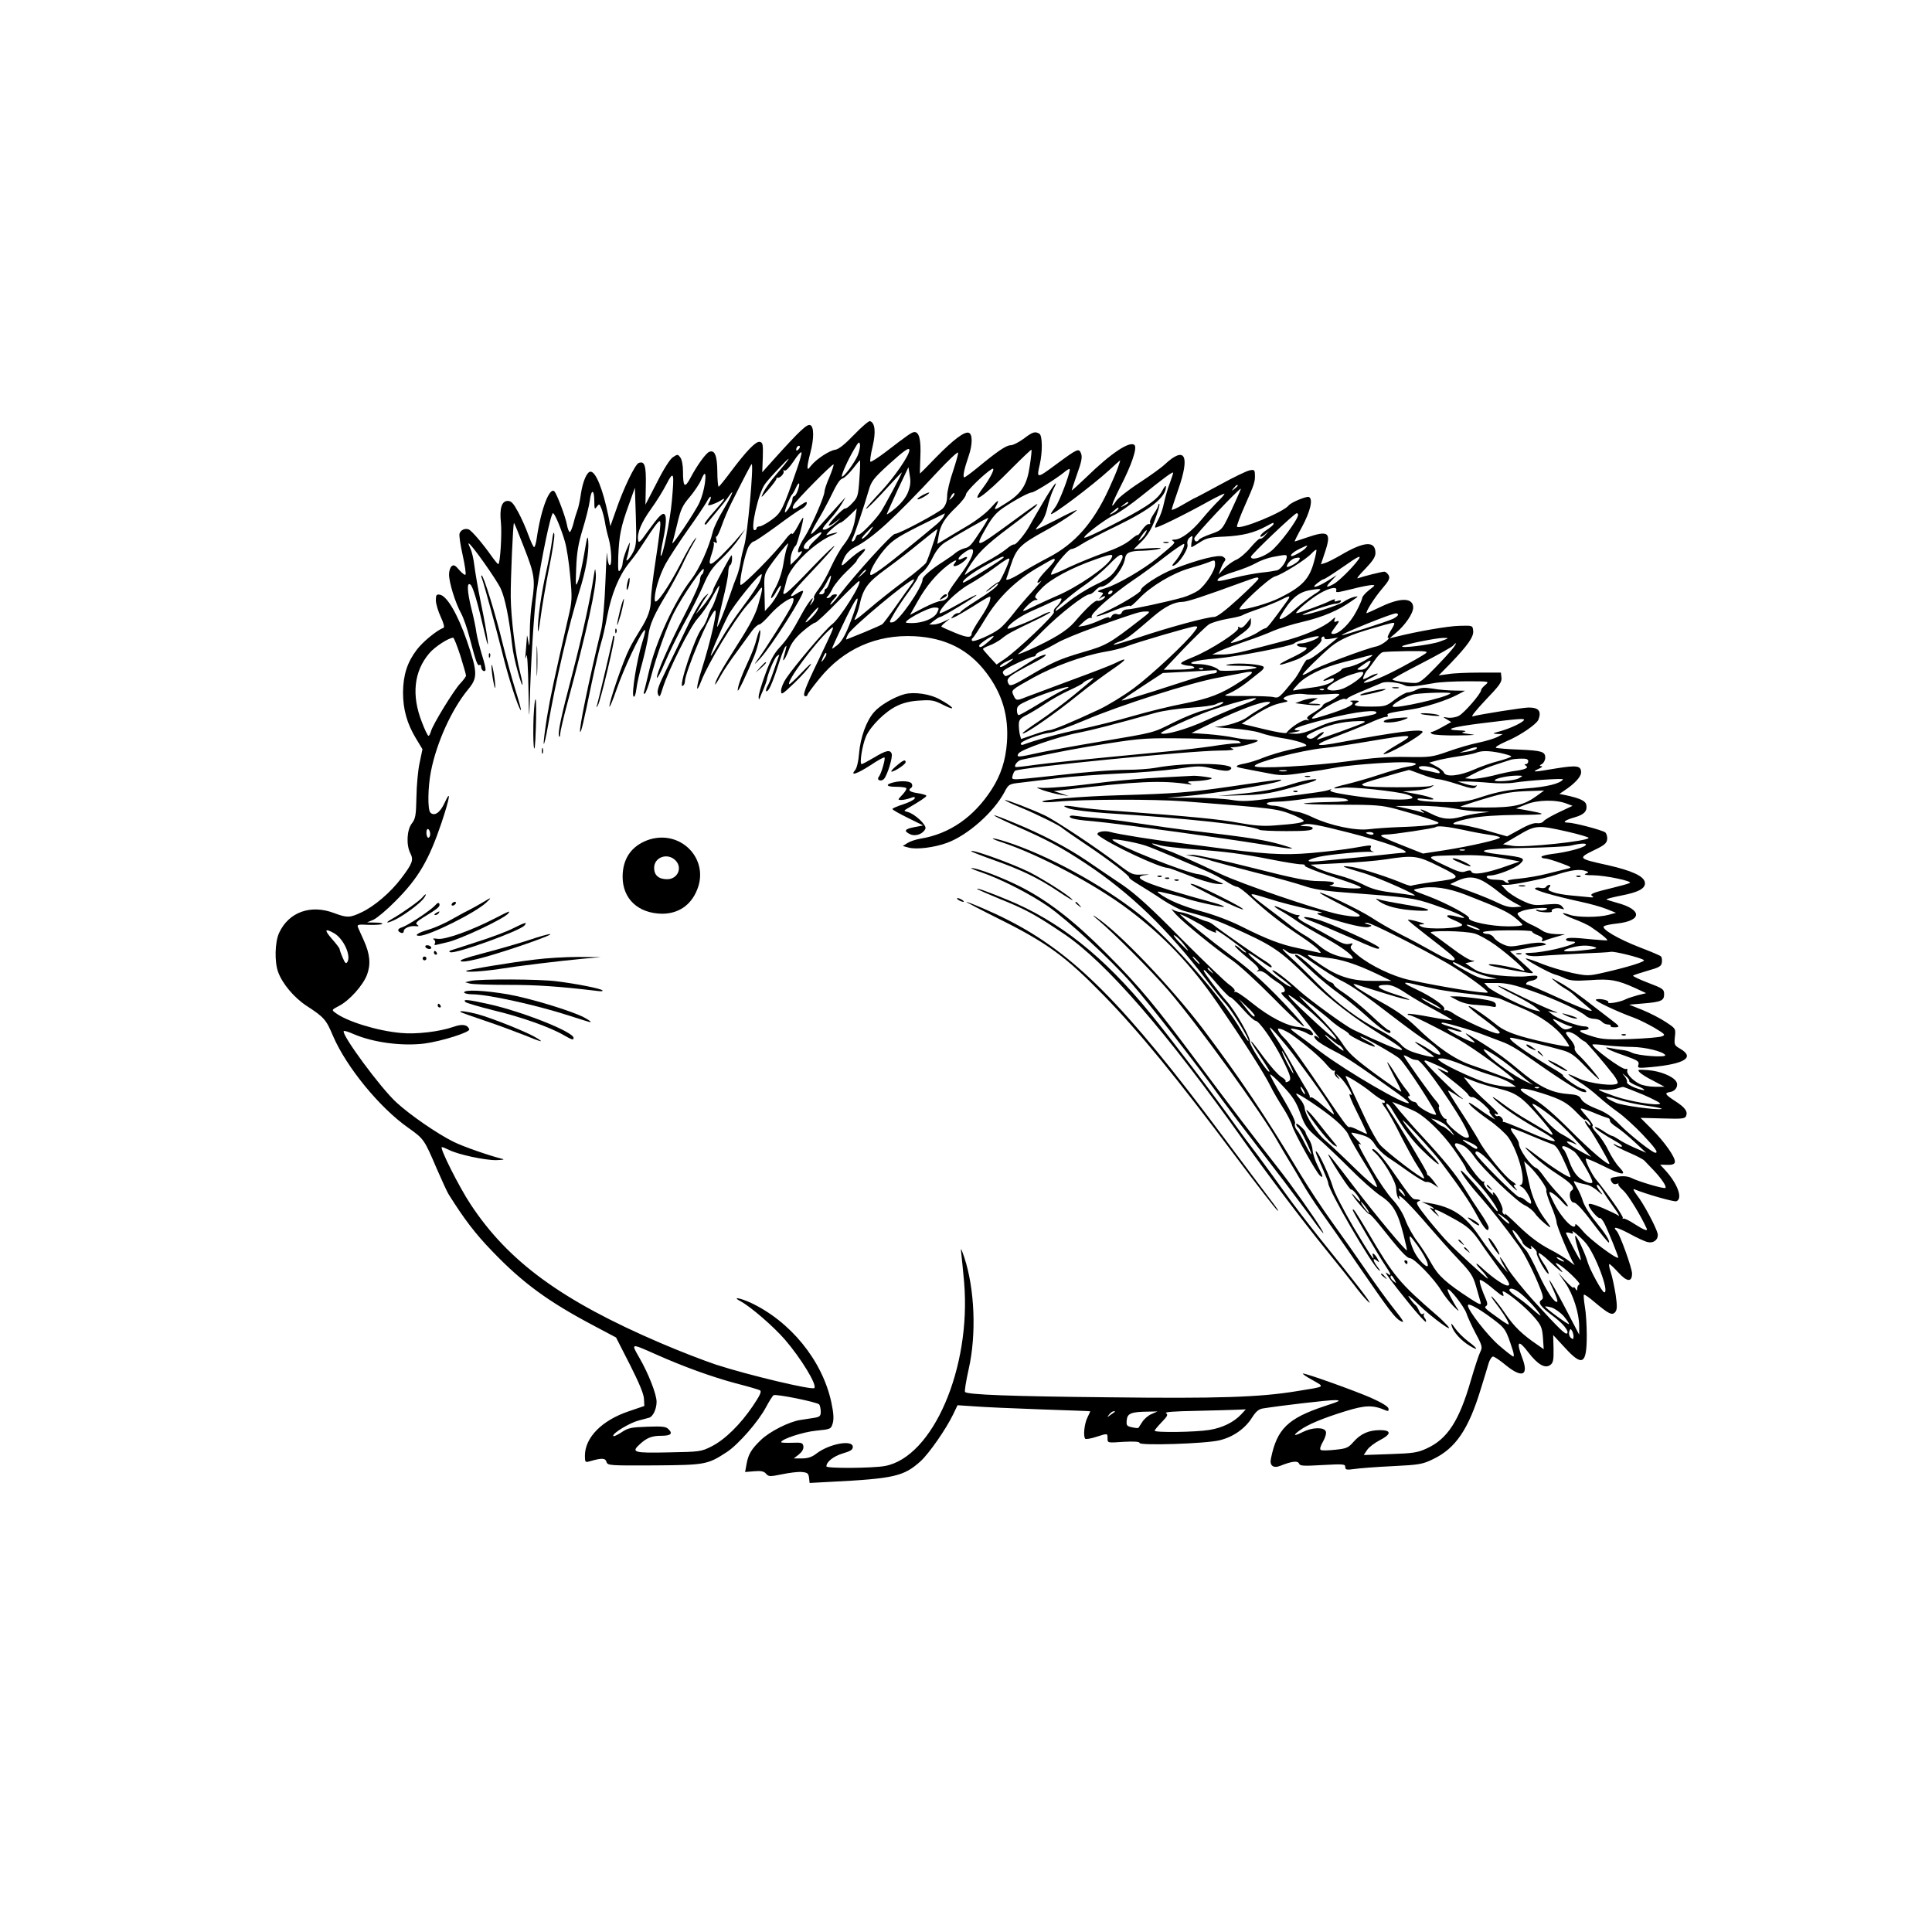 <?xml version="1.0" standalone="no"?>
<!DOCTYPE svg PUBLIC "-//W3C//DTD SVG 20010904//EN"
 "http://www.w3.org/TR/2001/REC-SVG-20010904/DTD/svg10.dtd">
<svg version="1.0" xmlns="http://www.w3.org/2000/svg"
 width="1024pt" height="1024pt" viewBox="0 0 1024 1024"
 preserveAspectRatio="xMidYMid meet">
<g transform="translate(0,1024) scale(0.1,-0.1)"
fill="#000000" stroke="none">
<path d="M4526 7935 c-49 -51 -82 -77 -100 -79 -30 -4 -99 -49 -127 -84 -17
-22 -19 -22 -19 -6 0 11 7 44 15 74 20 76 20 139 -1 147 -17 6 -53 -27 -192
-181 l-62 -69 3 79 c2 68 0 79 -16 82 -21 4 -70 -47 -155 -160 -31 -42 -60
-77 -63 -78 -3 0 -7 37 -7 82 -1 84 -14 115 -43 103 -18 -7 -66 -74 -100 -139
-30 -56 -39 -48 -39 38 0 29 -6 61 -14 71 -13 18 -15 18 -39 2 -15 -9 -50 -64
-85 -134 l-61 -118 2 102 c2 106 -6 131 -38 119 -19 -7 -82 -138 -121 -253
l-29 -82 -11 57 c-29 140 -66 232 -94 232 -19 0 -41 -51 -51 -117 -5 -37 -14
-77 -19 -88 -4 -11 -14 -41 -20 -67 -7 -27 -16 -48 -20 -48 -4 0 -11 17 -15
38 -7 42 -53 162 -66 177 -26 27 -72 -95 -94 -247 -4 -27 -10 -48 -14 -48 -4
0 -17 28 -30 63 -12 34 -36 89 -54 122 -26 48 -37 60 -56 60 -32 0 -44 -40
-36 -115 6 -59 -4 -220 -14 -220 -3 0 -19 19 -36 43 -45 64 -105 135 -121 141
-19 7 -41 -2 -48 -21 -4 -9 4 -60 16 -114 12 -54 19 -101 15 -105 -3 -4 -18 8
-33 25 -21 25 -29 29 -40 20 -8 -6 -14 -26 -14 -44 0 -42 33 -150 64 -206 13
-24 33 -82 45 -129 33 -126 42 -151 52 -145 5 4 9 -1 9 -9 0 -17 16 -30 23
-19 3 5 -5 40 -18 80 -12 40 -26 94 -30 120 -3 26 -15 82 -26 125 -23 93 -26
146 -5 129 13 -11 38 -95 76 -261 30 -131 15 -8 -21 164 -16 77 -31 167 -35
200 -4 34 -13 73 -21 89 -7 15 -12 27 -9 27 12 0 148 -192 170 -240 23 -50 44
-154 61 -302 3 -32 17 -95 30 -140 25 -91 34 -90 11 1 -24 91 -48 288 -49 396
-1 95 12 387 17 393 2 1 26 -58 54 -131 56 -143 60 -170 41 -292 -6 -38 -11
-110 -11 -160 -1 -72 -2 -81 -8 -45 -6 37 -7 39 -8 14 -1 -17 -4 -51 -6 -75
-3 -35 -2 -38 4 -14 4 17 9 -59 11 -180 2 -132 4 -167 6 -95 5 223 23 506 38
620 23 162 74 410 86 410 9 0 43 -81 63 -150 9 -30 22 -112 28 -182 11 -119
11 -132 -11 -225 -72 -315 -93 -410 -112 -525 -11 -70 -19 -133 -17 -140 2 -6
12 35 22 93 41 239 112 543 166 713 35 110 52 207 48 266 -3 38 -6 28 -21 -62
-10 -59 -24 -124 -32 -145 -14 -36 -15 -34 -11 67 3 81 11 128 34 204 17 55
34 123 38 152 8 64 24 62 24 -4 0 -40 2 -44 13 -28 13 17 14 17 25 -10 6 -16
14 -47 18 -69 3 -22 12 -62 20 -89 16 -58 19 -150 4 -141 -5 3 -11 30 -12 58
-1 29 -5 -36 -9 -143 -4 -111 -14 -221 -22 -255 -67 -276 -120 -534 -112 -544
5 -5 18 50 60 254 21 99 44 197 51 218 7 20 22 85 33 144 22 114 61 210 113
276 45 57 42 53 94 132 25 39 52 77 60 85 12 12 14 11 14 -10 0 -14 -11 -99
-25 -190 -14 -91 -25 -183 -25 -206 0 -53 -15 -96 -56 -161 -18 -29 -45 -74
-58 -101 -32 -62 -106 -277 -106 -306 0 -11 17 29 38 90 40 114 125 296 148
314 7 7 3 -19 -12 -65 -29 -92 -58 -275 -46 -287 5 -5 12 12 15 40 3 27 17 89
31 138 13 49 28 114 32 144 7 59 30 112 101 228 24 41 59 106 78 145 18 40 45
92 60 117 19 32 20 38 6 20 -12 -14 -44 -70 -72 -125 -66 -128 -133 -225 -138
-199 -6 34 21 129 56 194 20 36 73 117 118 181 46 64 90 131 100 148 9 18 19
31 22 28 2 -3 -1 -15 -7 -27 -11 -20 -10 -21 12 -15 12 4 33 13 46 21 34 22
27 11 -33 -57 -31 -34 -53 -64 -50 -67 3 -3 6 -3 8 -1 2 2 25 31 53 64 28 33
58 71 67 85 35 51 15 2 -28 -70 -25 -41 -50 -93 -56 -115 -22 -89 -72 -200
-115 -256 -89 -115 -189 -332 -224 -486 -11 -48 -23 -96 -26 -107 -4 -11 -2
-16 4 -12 5 3 20 43 32 88 31 117 87 272 120 337 47 92 160 257 160 233 0 -11
-4 -24 -10 -27 -5 -3 -10 -17 -10 -31 0 -14 -34 -91 -76 -172 -87 -167 -157
-327 -152 -344 2 -6 21 30 42 80 21 50 67 144 102 208 36 64 81 154 101 200
29 68 48 96 97 142 33 31 75 80 93 107 l33 50 -38 -44 c-20 -25 -62 -69 -92
-99 -60 -58 -71 -54 -46 18 8 24 12 48 9 53 -4 6 -1 7 7 2 10 -6 12 -3 7 14
-3 13 -3 20 0 17 3 -3 16 23 28 57 12 34 35 89 52 122 69 138 104 205 107 205
12 0 -22 -374 -39 -430 -7 -25 -17 -65 -20 -90 -4 -25 -13 -58 -20 -75 -7 -16
-22 -57 -33 -90 -35 -102 -71 -191 -71 -175 0 8 13 69 29 135 17 66 30 134 30
152 0 17 5 35 10 38 6 3 10 18 10 33 0 26 0 26 -20 -8 -33 -58 -80 -150 -80
-155 1 -12 -32 -62 -61 -95 l-31 -35 23 40 c12 22 29 49 38 60 10 13 6 11 -12
-5 -16 -14 -56 -81 -89 -150 -33 -69 -84 -175 -114 -235 -43 -87 -53 -115 -47
-133 8 -21 11 -17 26 32 32 100 144 323 185 368 22 24 54 70 71 103 18 33 36
64 42 70 11 11 -27 -102 -40 -119 -4 -6 -14 -27 -20 -47 -7 -21 -20 -47 -30
-58 -37 -43 -130 -324 -102 -306 6 3 11 13 11 22 0 48 131 360 159 377 17 11
-20 -154 -70 -313 -31 -97 -32 -138 -2 -60 38 97 173 320 240 398 27 30 56 66
65 80 23 34 23 17 -2 -70 -14 -53 -43 -109 -113 -218 -86 -135 -117 -191 -117
-209 0 -4 13 16 28 43 15 28 54 86 87 130 32 44 69 95 82 113 13 17 30 32 37
32 7 0 33 24 58 53 43 49 112 97 123 85 3 -3 0 -18 -7 -34 -14 -33 -144 -240
-185 -294 -19 -26 -15 -24 16 10 61 66 239 346 227 358 -3 2 -17 -3 -30 -12
-60 -39 -40 -8 69 107 64 67 121 131 127 142 5 11 -50 -42 -122 -117 -127
-133 -157 -158 -146 -120 3 9 10 37 16 61 19 73 154 202 247 237 22 9 27 13
13 11 -14 -3 -34 -8 -45 -12 -11 -5 -2 8 20 28 22 20 44 36 50 37 5 0 26 17
48 38 l38 37 -7 -45 c-9 -61 -28 -104 -64 -150 -17 -21 -46 -73 -66 -116 -19
-43 -49 -95 -65 -116 -17 -21 -28 -42 -25 -46 3 -5 -1 -18 -10 -28 -14 -18
-14 -17 -3 6 23 49 -18 -2 -52 -65 -50 -93 -77 -134 -119 -179 -28 -30 -49
-70 -74 -140 -20 -54 -36 -108 -35 -120 0 -14 2 -16 6 -6 3 8 12 31 21 50 8
19 15 40 16 45 4 30 39 115 53 127 15 11 16 11 8 -7 -4 -11 -16 -45 -26 -75
-10 -30 -23 -63 -29 -72 -16 -28 -12 -45 6 -20 8 12 29 64 45 115 16 50 34 99
40 107 11 15 10 10 -7 -52 -11 -39 11 -7 29 43 12 31 34 60 71 92 30 26 60 47
67 47 6 0 60 50 118 110 59 61 110 110 114 110 23 0 -100 -197 -143 -229 -32
-23 -198 -219 -243 -286 -15 -22 -27 -51 -27 -66 0 -24 5 -21 69 40 38 36 77
80 87 96 10 17 -10 -1 -45 -38 -35 -37 -66 -66 -68 -63 -15 14 131 212 211
286 35 31 33 28 -55 -157 -74 -153 -88 -193 -70 -193 6 0 11 3 11 8 0 4 28 42
63 85 128 158 302 235 504 225 166 -9 288 -71 381 -194 84 -111 119 -228 109
-369 -7 -95 -32 -173 -81 -249 -94 -146 -223 -236 -377 -261 -24 -4 -55 -14
-69 -23 l-25 -16 30 -8 c41 -12 138 0 205 25 109 40 247 162 304 269 22 42 24
43 87 50 35 4 124 15 198 24 74 9 218 19 320 24 102 4 241 16 308 25 116 17
126 17 192 1 46 -11 76 -14 87 -8 67 37 -212 46 -395 12 -30 -5 -95 -10 -145
-10 -90 -1 -204 -10 -381 -30 -49 -6 -122 -13 -162 -17 -70 -6 -72 -5 -66 16
3 12 9 23 13 26 28 17 926 106 1085 107 55 0 82 4 70 9 -18 7 -18 8 5 9 32 1
117 23 126 33 4 4 -11 7 -34 7 -22 0 -64 5 -92 11 -27 6 -89 14 -138 18 l-87
6 120 59 c133 64 245 106 284 106 22 0 18 -5 -26 -29 -28 -16 -64 -38 -79 -50
-32 -25 -112 -50 -168 -53 -23 0 11 -4 74 -8 63 -4 135 -15 159 -24 25 -9 74
-21 111 -27 81 -12 151 -35 130 -43 -8 -2 -48 -12 -89 -21 -40 -9 -100 -27
-133 -40 -33 -14 -77 -27 -97 -31 -54 -10 -60 -18 -21 -25 19 -4 75 -15 124
-24 84 -17 96 -17 205 -1 64 9 136 21 161 26 60 13 266 30 363 30 83 0 96 -13
25 -24 -24 -4 -90 -23 -147 -42 -57 -19 -135 -41 -172 -50 -77 -17 -92 -29
-26 -19 46 7 292 -19 345 -36 106 -35 -105 -36 -316 -2 -70 11 -99 19 -90 26
9 6 7 6 -7 1 -21 -8 -55 -13 -296 -44 -133 -18 -167 -19 -225 -9 -38 6 -130
11 -204 11 l-135 0 95 8 c133 11 463 63 501 80 31 14 9 11 -261 -29 -215 -31
-289 -37 -590 -46 -206 -6 -412 -24 -405 -34 2 -4 37 -4 77 0 137 13 512 14
673 2 488 -38 492 -38 583 -74 28 -12 52 -25 52 -29 0 -10 -44 -17 -155 -25
-60 -5 -107 -1 -190 14 -101 19 -258 34 -635 62 -80 5 -172 14 -205 19 -85 14
-107 12 -60 -5 22 -8 112 -19 200 -25 416 -26 776 -65 810 -88 5 -4 70 -7 144
-7 98 0 135 3 138 13 3 8 -8 12 -34 13 -38 1 -38 1 -8 10 23 6 73 -3 230 -43
198 -50 348 -105 295 -108 -14 0 -61 -5 -105 -10 -71 -8 -187 -20 -353 -35
-66 -6 -60 8 10 24 60 13 241 30 279 26 13 -1 16 0 6 2 -11 3 -16 10 -13 19 7
17 9 17 -89 0 -44 -8 -145 -20 -225 -27 -151 -13 -248 -7 -565 36 -55 7 -125
16 -155 20 -92 10 -313 45 -343 55 -36 11 -85 -1 -66 -17 62 -49 325 -173 369
-173 6 0 55 -18 108 -39 53 -22 120 -42 147 -45 41 -4 45 -3 25 6 -14 5 -41
17 -60 26 -19 9 -44 17 -55 18 -64 5 -443 156 -459 183 -6 9 114 -11 173 -30
20 -6 88 -34 151 -61 63 -27 142 -61 175 -75 33 -14 79 -39 103 -54 24 -16 50
-29 58 -29 9 0 43 -26 77 -58 73 -69 165 -141 264 -206 39 -26 80 -57 90 -68
18 -21 18 -21 -7 -15 -14 3 -59 13 -101 22 -89 18 -167 48 -300 115 -55 28
-142 61 -205 78 -104 28 -184 62 -229 96 -18 13 -13 14 45 0 36 -8 76 -19 90
-24 39 -15 202 -51 207 -46 3 3 -21 12 -53 21 -365 100 -454 137 -356 148 20
2 11 3 -20 2 -55 -3 -58 -2 -135 57 -102 79 -334 233 -387 257 -73 34 -196 81
-209 81 -6 -1 31 -19 83 -40 93 -39 210 -97 220 -109 3 -3 57 -41 120 -83 130
-87 242 -173 235 -180 -2 -2 21 -19 53 -38 31 -19 89 -55 127 -81 39 -25 88
-51 110 -57 121 -32 159 -44 241 -80 235 -105 261 -122 432 -290 105 -104 233
-201 378 -290 187 -114 119 -100 -157 32 -42 21 -221 151 -280 203 -76 69
-139 116 -145 110 -3 -3 20 -23 52 -46 31 -23 52 -41 46 -41 -14 0 -61 34
-159 114 -81 67 -90 87 -16 34 64 -46 73 -51 73 -41 0 5 -15 17 -32 28 -36 21
-239 163 -275 192 -12 10 -28 18 -35 19 -7 1 -34 11 -61 23 -26 12 -61 24 -78
26 -17 2 -38 9 -47 16 -9 7 1 -6 23 -30 45 -47 198 -172 296 -241 35 -24 132
-113 215 -197 154 -157 225 -210 106 -80 -128 139 -215 220 -331 305 -101 75
-235 183 -266 215 -5 5 19 -5 55 -24 36 -19 67 -37 70 -40 10 -12 72 -40 66
-30 -4 6 -4 11 -1 11 12 0 165 -113 160 -118 -3 -3 -16 5 -30 18 -14 13 -27
21 -30 18 -3 -3 26 -31 65 -63 53 -43 68 -61 58 -68 -10 -6 -9 -8 4 -4 9 3 29
-5 45 -19 15 -14 43 -34 61 -45 33 -21 43 -49 17 -49 -9 0 0 -14 23 -34 21
-19 58 -60 82 -92 25 -31 58 -73 74 -93 17 -20 24 -30 16 -23 -23 20 -34 13
-14 -9 10 -12 53 -38 94 -59 67 -34 115 -66 339 -226 35 -25 61 -47 58 -50
-15 -16 -326 165 -466 270 -51 39 -107 81 -123 92 -16 12 -32 24 -35 28 -12
12 62 -6 85 -21 29 -18 42 -9 20 13 -9 9 -37 18 -62 20 -64 5 -157 53 -250
128 -44 36 -84 62 -89 59 -6 -3 -7 -1 -3 5 3 5 -9 19 -26 31 -18 11 -132 121
-254 243 -167 170 -244 239 -315 288 -52 35 -137 92 -189 128 -105 71 -236
140 -385 201 -141 59 -141 50 0 -13 180 -79 248 -116 380 -203 235 -156 435
-348 640 -618 37 -49 83 -106 101 -125 34 -37 128 -190 121 -197 -3 -2 -19 22
-37 53 -92 163 -370 481 -540 617 -198 158 -495 319 -712 387 -34 11 -64 18
-66 16 -2 -2 21 -12 50 -21 196 -65 494 -223 671 -357 184 -138 331 -293 468
-492 138 -200 248 -373 283 -443 14 -29 44 -80 66 -114 22 -34 44 -77 49 -96
11 -39 127 -247 147 -264 20 -16 17 -5 -12 52 -14 28 -26 65 -27 83 -1 18 -10
44 -20 59 -9 14 -17 30 -17 34 0 12 -50 57 -50 45 0 -6 5 -14 11 -18 12 -7 69
-127 69 -141 -1 -5 -15 19 -32 52 -16 33 -37 68 -45 77 -9 10 -13 25 -9 33 4
11 -21 61 -65 136 -40 66 -70 122 -67 124 3 3 34 -25 69 -63 51 -54 70 -84 91
-143 24 -66 35 -81 90 -129 35 -30 111 -102 170 -161 59 -60 133 -125 164
-146 67 -44 92 -86 123 -208 11 -43 19 -80 18 -82 -6 -5 -158 177 -273 327
-117 154 -154 200 -142 175 28 -55 113 -183 119 -180 8 5 49 -47 49 -62 -1 -4
-12 6 -26 22 -15 17 -23 23 -18 15 14 -26 87 -110 92 -105 2 2 25 -22 51 -54
112 -141 147 -180 165 -180 23 -1 129 -111 164 -170 15 -25 45 -64 67 -86 22
-22 32 -29 22 -15 -27 40 -59 102 -54 106 9 9 87 -91 99 -126 6 -19 28 -67 49
-107 36 -67 37 -74 24 -100 -8 -16 -30 -84 -50 -152 -61 -211 -123 -308 -233
-358 -47 -22 -72 -26 -193 -30 l-141 -5 18 27 c9 14 39 37 66 51 63 32 64 54
3 54 -60 0 -103 -19 -141 -62 -28 -32 -38 -36 -97 -42 -37 -4 -71 -5 -77 -1
-6 4 -2 20 12 44 12 21 19 45 15 54 -9 24 -73 22 -122 -3 -48 -24 -56 -20 -16
9 44 32 122 64 241 101 107 33 146 34 214 5 14 -6 17 -4 15 10 -3 11 -36 31
-94 57 -93 40 -339 128 -359 128 -6 0 16 -16 49 -34 68 -39 76 -34 -85 -60
-196 -32 -416 -39 -995 -32 -522 5 -746 14 -760 28 -4 3 5 58 19 121 42 184
32 426 -23 592 -18 53 -20 55 -16 20 3 -22 9 -90 15 -152 38 -453 -165 -925
-419 -973 -63 -12 -311 -14 -311 -2 0 24 37 53 85 68 42 12 55 20 55 35 0 40
-125 17 -194 -36 -23 -18 -45 -25 -76 -25 l-43 0 27 21 c17 14 26 29 24 43 -3
19 -9 21 -60 19 -32 -1 -58 0 -58 3 0 16 115 54 185 61 79 8 79 8 89 41 6 23
4 54 -8 110 -48 222 -217 429 -429 528 -58 26 -99 32 -52 7 54 -29 174 -133
235 -203 86 -100 172 -241 156 -257 -11 -12 -348 68 -521 124 -60 20 -193 71
-295 115 -522 224 -805 430 -1006 735 -61 92 -167 303 -152 303 5 0 22 -7 38
-15 47 -24 190 -55 250 -54 30 1 46 3 35 6 -61 14 -212 66 -263 92 -86 43
-228 141 -299 206 -83 74 -297 365 -281 380 3 3 25 -4 50 -15 103 -45 256 -66
378 -51 90 12 242 60 237 75 -9 26 -38 30 -85 13 -72 -25 -196 -40 -277 -32
-126 11 -290 62 -349 108 -19 14 -18 15 20 35 55 28 127 108 149 165 21 56 16
110 -17 183 -12 27 -26 57 -30 67 -7 17 -2 18 57 15 35 -1 67 1 71 5 4 4 -13
7 -37 7 l-44 1 34 14 c19 9 71 52 116 98 123 123 178 218 245 416 45 135 52
183 16 105 -24 -52 -54 -72 -75 -51 -15 15 -14 132 3 219 30 152 109 327 197
434 51 61 51 89 -6 256 -49 142 -106 240 -144 246 -18 3 -21 -2 -21 -30 0 -18
12 -58 26 -88 16 -34 21 -56 14 -58 -34 -12 -110 -74 -142 -117 -50 -66 -71
-133 -72 -225 0 -90 21 -165 68 -243 l35 -58 -15 -72 c-9 -40 -16 -122 -17
-182 -2 -98 -5 -114 -24 -139 -27 -34 -31 -115 -8 -159 18 -35 11 -54 -49
-133 -55 -73 -142 -148 -211 -180 -61 -29 -76 -29 -143 -4 -125 48 -242 6
-293 -105 -22 -48 -25 -152 -5 -207 22 -61 84 -135 149 -178 95 -62 105 -73
142 -161 71 -165 247 -380 398 -486 84 -60 85 -61 152 -218 26 -59 53 -119 62
-134 82 -131 141 -209 232 -303 161 -168 298 -268 541 -396 l115 -61 73 -143
c48 -95 74 -156 75 -182 l2 -38 -82 -28 c-143 -48 -233 -139 -233 -236 0 -33
2 -36 23 -30 65 19 85 19 91 -2 7 -20 14 -20 254 -19 272 2 282 4 386 72 60
40 166 161 206 237 17 32 35 60 40 63 13 8 233 -37 242 -49 4 -6 8 -23 8 -38
0 -23 -5 -28 -35 -33 -19 -3 -52 -8 -72 -11 -61 -9 -165 -62 -211 -107 -50
-48 -67 -76 -76 -131 l-7 -38 48 4 c36 3 52 0 63 -13 14 -16 20 -16 85 -3 38
8 85 14 105 12 30 -3 35 -7 38 -31 l3 -27 112 6 c336 17 387 29 476 109 45 41
135 170 173 249 l23 48 90 -6 c50 -4 207 -11 350 -16 143 -5 261 -9 263 -10 1
0 -5 -14 -14 -32 -17 -33 -24 -101 -12 -114 4 -3 30 1 57 10 63 20 61 20 61
-8 0 -24 1 -24 85 -18 56 3 85 1 85 -6 0 -15 350 -4 423 14 72 17 135 61 172
119 21 33 35 46 59 50 94 15 349 45 382 44 34 -1 27 -5 -56 -32 -195 -65 -252
-121 -284 -278 -8 -37 13 -53 50 -38 60 24 92 28 99 12 4 -13 23 -14 125 -8
110 6 120 5 120 -10 0 -15 6 -17 48 -11 26 4 117 11 202 15 142 7 160 10 215
37 120 57 189 159 254 374 18 58 37 120 42 138 6 17 16 32 22 32 7 0 37 -20
67 -45 88 -72 124 -56 88 38 -34 90 -21 100 34 27 48 -62 87 -85 114 -65 16
11 19 26 18 86 l-2 73 62 -67 c93 -102 116 -89 116 65 0 51 -4 120 -10 152 -5
33 -8 62 -5 64 2 3 28 -15 57 -40 74 -62 93 -72 109 -52 10 12 11 31 2 93 -7
42 -18 96 -26 119 -8 23 -11 42 -7 42 4 0 25 -20 48 -45 45 -50 72 -52 72 -5
0 29 -64 207 -81 225 -26 27 -1 22 64 -12 40 -22 84 -43 99 -46 34 -9 61 16
53 47 -11 39 -76 160 -108 200 -16 21 -24 36 -16 33 66 -27 211 -68 224 -64
36 14 6 95 -62 168 l-24 26 38 -1 c26 -1 38 4 40 14 5 23 -53 106 -122 175
l-60 60 117 -3 c104 -3 119 -2 125 14 9 24 -7 45 -60 79 -52 34 -57 42 -26 47
30 4 47 33 33 56 -18 28 -85 55 -149 60 -54 4 -58 3 -45 -11 8 -9 41 -30 74
-46 l58 -31 -51 0 c-29 0 -66 7 -83 16 -38 20 -69 54 -63 71 2 7 -2 10 -8 7
-18 -6 -188 120 -176 130 2 2 36 0 74 -5 39 -4 100 -8 136 -8 69 -1 163 -24
175 -43 9 -15 -147 -4 -178 13 -11 6 -35 13 -52 14 -17 2 -44 6 -61 10 -51 11
-8 -12 78 -41 67 -24 76 -30 71 -47 -6 -19 -2 -19 67 -13 179 17 233 51 155
97 -32 18 -33 22 -29 63 5 44 5 44 -48 79 -30 20 -85 48 -124 64 l-70 28 70 6
c99 8 115 15 115 49 0 27 -6 31 -85 61 -47 18 -82 35 -80 38 3 3 38 14 78 26
61 17 73 24 75 44 2 13 0 27 -5 32 -5 5 -55 26 -110 47 -117 45 -212 101 -191
113 7 5 38 11 68 14 135 15 135 74 0 110 -29 8 -54 16 -56 18 -2 2 32 11 77
20 95 18 132 39 127 70 -5 33 -68 62 -195 91 -159 35 -161 37 -78 78 57 27 71
38 73 59 2 14 -3 31 -10 37 -15 12 -166 52 -199 52 -32 0 -13 14 37 28 49 14
67 32 62 64 -3 23 -33 37 -113 54 l-30 6 25 17 c56 37 90 74 90 97 0 36 -22
39 -134 21 -119 -20 -131 -21 -91 -2 17 7 23 14 15 14 -12 1 -11 4 3 12 9 5
17 21 17 33 0 32 -18 38 -140 43 -58 2 -112 7 -120 9 -9 3 14 17 52 34 73 30
162 91 172 116 17 45 1 64 -52 64 -29 0 -264 -37 -297 -47 -11 -3 20 35 68 86
73 76 88 96 85 119 l-3 27 -115 0 c-63 0 -137 -3 -165 -8 l-50 -7 61 62 c93
97 126 143 122 175 -3 28 -3 28 -73 26 -59 -1 -226 -30 -340 -59 l-30 -7 34
29 c49 41 91 103 91 134 0 52 -66 54 -169 5 -40 -19 -75 -35 -77 -35 -11 0 39
80 80 128 38 44 44 57 36 73 -6 10 -16 19 -23 19 -14 0 -113 -25 -140 -35 -10
-4 7 18 38 49 40 42 55 64 55 85 0 65 -57 63 -180 -9 -36 -21 -75 -41 -87 -44
l-22 -7 19 57 c39 114 24 126 -100 83 -30 -10 -56 -19 -58 -19 -2 0 14 33 37
74 46 85 62 152 38 162 -13 5 -95 -29 -107 -45 -28 -36 -262 -132 -274 -112
-2 3 17 56 44 116 50 113 53 123 51 164 -1 20 -5 23 -28 18 -16 -3 -86 -37
-157 -76 -72 -39 -132 -71 -134 -71 -2 0 -30 -16 -63 -35 -32 -19 -59 -31 -59
-26 0 4 16 52 35 107 63 180 36 232 -70 134 -16 -16 -77 -60 -135 -98 -59 -38
-114 -82 -124 -97 -36 -55 -24 -15 23 77 59 115 89 204 74 219 -24 24 -125
-43 -255 -170 -43 -41 -78 -73 -78 -70 0 2 13 42 29 87 23 64 28 89 21 108
-12 30 -18 27 -132 -57 -104 -77 -105 -77 -87 0 15 66 14 152 -2 162 -23 14
-36 10 -83 -26 -26 -19 -57 -35 -70 -35 -23 0 -70 -32 -179 -122 -32 -26 -62
-48 -66 -48 -10 0 -1 44 23 113 21 61 21 116 1 123 -22 9 -81 -35 -175 -131
-45 -47 -83 -85 -84 -85 -1 0 0 40 2 89 4 89 -6 131 -31 131 -14 0 -35 -15
-151 -104 -42 -32 -79 -56 -83 -53 -3 4 2 40 12 81 18 77 13 125 -14 134 -6 2
-45 -31 -85 -73z m20 -109 c-16 -38 -76 -119 -84 -112 -5 6 33 91 66 146 22
38 27 42 30 24 2 -12 -4 -38 -12 -58z m-314 32 c-7 -7 -12 -8 -12 -2 0 14 12
26 19 19 2 -3 -1 -11 -7 -17z m588 -4 c0 -27 -79 -142 -147 -215 -46 -49 -83
-92 -83 -95 0 -8 55 47 133 133 32 35 57 61 57 59 0 -8 -92 -180 -113 -211
-30 -44 -109 -125 -118 -119 -4 2 -10 -5 -14 -16 -3 -11 -11 -20 -16 -20 -6 0
-6 7 1 19 11 22 60 167 84 251 14 49 25 64 106 138 82 74 110 94 110 76z m638
-83 c-14 -99 -42 -145 -123 -196 -62 -40 -70 -42 -55 -16 20 38 10 33 -31 -13
-23 -26 -79 -69 -128 -97 -47 -28 -101 -60 -120 -72 l-33 -20 7 44 c9 56 31
92 94 152 28 27 51 57 51 67 0 15 98 111 137 134 22 13 -5 -44 -48 -101 -76
-102 7 -45 155 106 55 55 101 99 103 97 2 -1 -2 -40 -9 -85z m-1231 -8 c-78
-225 -86 -241 -137 -278 -26 -19 -55 -35 -64 -35 -9 0 -16 -4 -16 -10 0 -5 -5
-10 -11 -10 -24 0 21 199 56 245 12 17 50 59 85 95 64 68 49 42 -31 -51 -26
-30 -54 -70 -63 -89 -16 -33 -14 -32 26 14 24 27 43 53 43 58 0 4 3 7 6 6 11
-5 39 24 32 35 -3 6 -1 7 5 3 7 -4 26 16 49 50 20 31 39 52 41 46 2 -6 -8 -41
-21 -79z m824 -21 c-17 -49 -31 -108 -31 -130 0 -28 -7 -49 -22 -66 -21 -23
-233 -136 -255 -136 -16 0 -206 -209 -293 -322 -24 -32 -46 -55 -49 -53 -2 3
6 16 19 30 19 20 20 25 7 25 -9 0 -19 -4 -22 -10 -3 -5 -12 -10 -18 -10 -8 0
-8 3 -2 8 6 4 19 24 29 45 11 20 44 61 75 90 30 28 54 54 52 55 -2 2 10 17 25
33 52 55 -9 26 -73 -34 -37 -35 -40 -31 -17 19 10 21 32 43 55 54 94 48 205
149 439 400 57 61 106 107 108 101 2 -5 -11 -50 -27 -99z m-496 -39 c-6 -91
-9 -100 -38 -130 -16 -18 -33 -30 -37 -28 -9 5 -94 -84 -87 -91 2 -3 20 7 38
22 32 24 32 24 -3 -8 -20 -18 -46 -34 -57 -35 -18 -2 -14 7 26 52 27 29 56 69
66 87 l19 33 -32 -35 c-18 -19 -56 -63 -87 -97 -30 -35 -58 -63 -63 -63 -5 0
8 28 29 63 21 34 50 87 65 117 44 91 56 109 74 115 9 3 33 26 52 50 19 25 36
45 38 45 2 0 1 -44 -3 -97z m1370 58 c-7 -21 -29 -72 -48 -113 -82 -179 -180
-290 -318 -362 -52 -27 -112 -61 -134 -75 -58 -37 -98 -54 -91 -38 2 6 13 37
22 67 31 94 49 113 184 187 69 37 172 105 167 110 -2 1 -52 -22 -110 -53 -59
-30 -107 -53 -107 -50 0 3 11 17 24 31 15 16 30 50 37 83 7 32 21 74 31 96 35
69 2 29 -56 -71 -32 -54 -62 -107 -68 -118 -21 -40 -73 -104 -83 -101 -5 2
-24 -9 -41 -24 -17 -14 -66 -46 -110 -69 -43 -24 -88 -51 -98 -60 -17 -14 -16
-10 4 24 47 79 93 125 219 219 71 53 134 103 142 113 20 24 6 15 -126 -82
-198 -145 -204 -147 -135 -27 30 52 53 78 93 104 60 40 131 78 146 78 13 0
127 71 169 105 17 15 32 23 32 17 0 -27 -55 -171 -76 -199 -13 -17 -24 -34
-24 -37 0 -15 218 149 310 233 30 28 56 51 57 51 1 0 -4 -17 -12 -39z m-1529
-50 c-15 -33 -26 -68 -26 -76 0 -27 -69 -184 -105 -241 -34 -52 -46 -92 -25
-79 21 13 8 -13 -20 -40 l-30 -29 0 28 c0 25 15 64 29 76 7 6 43 142 38 146
-2 2 -15 -19 -29 -46 -15 -28 -28 -45 -30 -39 -2 7 -18 -7 -35 -30 -51 -70
-231 -252 -238 -241 -9 15 24 170 43 203 9 15 21 27 27 27 6 0 60 37 121 81
60 45 119 86 131 91 12 6 24 17 27 24 7 19 -1 17 -36 -7 -32 -23 -45 -20 -30
7 14 25 207 220 210 212 2 -3 -8 -33 -22 -67z m417 -79 c-10 -27 -34 -57 -64
-83 -27 -23 -49 -38 -49 -35 0 3 26 60 57 128 l58 122 7 -45 c6 -32 3 -56 -9
-87z m1389 52 c-11 -27 -25 -75 -32 -107 -6 -33 -21 -74 -32 -93 -11 -19 -18
-37 -15 -40 5 -6 158 69 287 141 44 24 80 41 80 38 0 -4 -15 -21 -32 -38 -18
-17 -57 -60 -87 -96 -55 -67 -112 -109 -146 -109 -14 0 -16 -3 -7 -8 13 -9 13
-9 -83 -89 -72 -59 -211 -141 -275 -160 -41 -13 -49 -18 -32 -21 23 -4 23 -4
6 -25 -10 -12 -12 -16 -4 -9 8 6 19 12 25 12 5 0 2 -7 -8 -15 -11 -7 -24 -12
-30 -9 -12 4 -57 -37 -123 -114 -40 -46 -111 -89 -239 -147 -56 -24 -71 -29
-50 -14 17 12 73 65 125 118 90 90 220 191 245 191 7 0 20 9 30 20 10 11 23
20 29 20 42 0 120 91 129 150 5 31 24 40 92 41 33 1 74 5 90 10 19 5 0 6 -53
3 l-83 -5 44 43 c30 31 51 65 70 117 15 41 25 76 22 79 -3 3 -5 1 -5 -5 0 -6
-11 -27 -25 -47 -14 -21 -23 -42 -19 -47 3 -5 0 -8 -7 -7 -7 2 -23 -12 -36
-31 -12 -19 -23 -31 -23 -27 0 4 -18 -8 -40 -27 -25 -21 -74 -45 -134 -66 -51
-18 -135 -52 -187 -76 -51 -25 -95 -43 -97 -41 -11 12 87 136 107 136 9 0 32
11 51 24 19 13 105 58 192 100 179 87 259 152 258 208 -1 7 -10 -4 -21 -25
-13 -26 -43 -53 -90 -83 -72 -47 -301 -164 -320 -164 -20 0 106 97 152 118 26
11 93 58 150 104 117 94 163 128 167 123 1 -1 -6 -24 -16 -51z m-2641 -99 c-9
-104 -49 -300 -59 -291 -2 3 3 39 12 81 18 87 20 131 7 140 -12 7 -31 -13 -89
-93 -39 -56 -48 -63 -50 -44 -6 38 18 94 69 165 27 37 63 95 81 130 39 76 43
65 29 -88z m175 93 c-4 -29 -16 -74 -28 -100 -21 -48 -156 -249 -144 -213 4
11 16 58 27 104 17 72 27 93 65 137 24 29 51 69 59 88 21 51 29 45 21 -16z
m493 -36 c-6 -18 -15 -32 -20 -32 -5 0 -9 -8 -9 -17 0 -10 -9 -31 -20 -48 -11
-16 -20 -25 -20 -19 0 15 30 87 39 94 3 3 12 18 19 34 17 38 25 28 11 -12z
m2331 24 c0 -2 -8 -10 -17 -17 -16 -13 -17 -12 -4 4 13 16 21 21 21 13z
m-3202 -348 c-18 -37 -47 -67 -35 -35 3 8 9 33 12 54 6 37 5 36 -15 -12 -11
-27 -20 -59 -20 -70 0 -11 -6 -28 -13 -37 -11 -14 -12 -1 -10 75 5 110 13 154
56 272 l32 90 5 -150 c4 -129 3 -155 -12 -187z m3188 260 c-70 -152 -64 -145
-127 -168 -32 -11 -61 -25 -64 -30 -10 -16 -25 -11 -25 7 0 13 234 262 247
263 1 0 -13 -33 -31 -72z m-1500 24 c-18 -16 -18 -16 -6 6 6 13 14 21 18 18 3
-4 -2 -14 -12 -24z m934 -27 c0 -2 -10 -9 -22 -15 -22 -11 -22 -10 -4 4 21 17
26 19 26 11z m-55 -35 c-3 -5 -16 -15 -28 -21 -21 -10 -21 -9 2 10 25 23 36
27 26 11z m-925 -40 c-5 -10 -27 -33 -48 -49 -20 -17 -84 -70 -142 -117 -121
-99 -189 -148 -196 -141 -11 10 28 81 73 134 41 48 67 65 183 124 74 37 136
67 138 68 1 1 -2 -8 -8 -19z m1880 11 c0 -25 -104 -164 -147 -195 -45 -33
-103 -48 -103 -27 0 11 231 231 243 231 4 0 7 -4 7 -9z m-1674 -72 c-58 -89
-66 -99 -94 -105 -15 -4 -36 -15 -47 -24 -11 -10 -41 -31 -66 -47 -60 -38
-109 -79 -109 -93 0 -41 -126 -224 -158 -228 -22 -3 -21 -2 9 50 17 29 52 81
78 116 25 35 46 67 46 72 0 4 12 17 26 29 15 11 38 45 52 75 18 37 39 63 64
80 58 37 228 134 231 131 1 -1 -13 -27 -32 -56z m1544 24 c0 -5 -16 -18 -35
-31 -19 -12 -35 -27 -35 -34 0 -6 10 -3 23 8 l22 19 -19 -22 c-10 -13 -22 -20
-26 -18 -5 3 -27 -18 -51 -46 -24 -29 -58 -58 -77 -66 -19 -8 -47 -29 -64 -46
l-29 -32 11 30 c6 16 16 35 21 41 7 9 4 16 -10 24 -23 12 -136 -17 -261 -66
-73 -28 -176 -95 -173 -112 3 -11 -119 -84 -195 -117 -77 -33 -36 -27 52 9 47
19 86 30 86 24 0 -6 21 12 48 40 61 65 179 135 267 160 39 11 83 25 98 31 37
15 37 15 37 -12 0 -31 -51 -109 -88 -136 -17 -12 -54 -29 -81 -37 -72 -21
-270 -64 -296 -64 -13 0 -26 -7 -29 -16 -4 -10 -13 -13 -25 -9 -13 4 -23 0
-30 -12 -6 -10 -11 -13 -11 -7 0 6 -20 1 -47 -12 -27 -13 -64 -26 -83 -30
l-35 -6 28 26 c16 15 33 24 38 21 5 -3 7 0 5 7 -6 16 118 124 220 193 41 27
117 83 169 124 53 41 98 71 101 68 7 -7 -23 -66 -50 -96 -14 -16 -16 -22 -6
-19 28 9 80 88 74 112 -3 15 1 28 12 37 16 13 17 11 11 -18 -4 -18 -4 -33 -2
-33 3 0 23 12 45 26 34 22 53 27 132 30 95 5 155 20 218 54 41 22 40 22 40 13z
m-2141 -43 c-12 -16 -29 -32 -38 -35 -9 -3 0 10 18 29 42 44 49 46 20 6z m335
-66 c-14 -44 -30 -86 -35 -96 -5 -9 -57 -53 -116 -97 -60 -45 -146 -113 -191
-152 -66 -56 -81 -65 -69 -43 8 16 18 45 22 64 19 90 42 122 138 192 51 37
133 100 182 141 50 41 91 73 93 72 1 -1 -9 -38 -24 -81z m1127 58 c-5 -10 -18
-25 -28 -33 -12 -10 -11 -5 6 19 24 35 38 43 22 14z m-1746 -30 c-22 -20 -39
-40 -37 -44 1 -5 -5 -8 -13 -8 -28 0 -15 30 27 60 57 42 71 37 23 -8z m-154
-44 c-5 -13 -14 -54 -20 -93 -7 -41 -25 -92 -42 -122 -17 -29 -26 -53 -21 -53
5 0 17 16 27 35 11 19 21 33 23 31 7 -7 -28 -72 -55 -103 l-29 -32 -2 96 c-3
89 -2 98 24 137 26 39 95 126 101 126 1 0 -1 -10 -6 -22z m2749 -3 c-12 -15
-71 -47 -76 -42 -7 6 13 23 46 39 44 21 45 21 30 3z m-1763 -22 c-5 -29 -34
-77 -87 -148 -28 -37 -48 -70 -46 -74 9 -13 -13 -35 -36 -36 -13 0 -55 -17
-94 -37 l-71 -37 42 74 c45 80 98 142 157 188 40 30 57 35 38 12 -20 -24 12
-19 44 6 31 24 28 36 -3 19 -31 -16 -26 5 7 29 33 25 53 27 49 4z m1808 -48
c-24 -92 -62 -134 -181 -193 -57 -29 -174 -63 -212 -62 -24 1 153 167 186 175
35 9 162 88 192 120 13 14 25 23 27 21 2 -2 -3 -29 -12 -61z m-1075 15 c-24
-46 -181 -153 -290 -199 -30 -13 -81 -36 -114 -52 -73 -36 -77 -36 -41 1 16
17 36 30 44 30 13 0 13 2 2 9 -10 6 -3 19 31 54 46 48 158 108 284 152 88 31
98 31 84 5z m60 7 c0 -8 -14 -34 -31 -60 -25 -38 -45 -54 -112 -86 -45 -22
-111 -63 -145 -91 -35 -28 -65 -50 -67 -48 -8 8 74 81 150 134 44 30 103 80
132 110 51 54 73 66 73 41z m870 3 c0 -25 -31 -68 -52 -73 -13 -3 -50 -9 -83
-12 -33 -4 -94 -15 -137 -26 -94 -23 -105 -24 -89 -5 7 8 44 24 84 36 40 12
90 32 113 45 22 13 63 28 90 33 68 13 74 13 74 2z m-1500 -4 c0 -8 -211 -139
-215 -134 -10 9 47 52 123 94 73 41 92 49 92 40z m1565 -15 c-8 -15 -65 -44
-65 -34 1 16 26 41 45 45 24 5 29 3 20 -11z m314 2 c-31 -43 -106 -116 -131
-129 -41 -22 -45 -17 -12 17 l29 31 -49 -31 c-56 -35 -94 -43 -53 -11 14 11
28 20 32 20 6 0 39 21 135 87 51 36 68 41 49 16z m-1849 4 c0 -16 -49 -122
-56 -122 -5 0 -25 -13 -44 -29 -19 -15 -28 -25 -20 -21 8 5 25 17 38 28 12 11
22 17 22 13 0 -12 -39 -42 -120 -93 -41 -26 -76 -51 -78 -55 -2 -5 -9 -8 -17
-8 -7 0 -19 -7 -26 -17 -13 -14 -11 -14 20 1 18 10 56 32 85 50 28 18 62 39
75 46 23 12 23 11 17 -16 -4 -16 -27 -58 -52 -94 -24 -36 -44 -71 -44 -77 0
-25 -23 -24 -88 3 -37 15 -69 30 -72 32 -3 2 6 12 20 23 l25 20 -32 -15 c-18
-9 -42 -16 -55 -16 l-23 0 25 20 c14 11 29 20 33 20 12 0 198 113 193 117 -2
2 -47 -21 -100 -51 -53 -30 -96 -51 -96 -46 0 27 91 116 155 152 39 22 99 61
135 88 58 43 80 56 80 47z m240 -6 c0 -4 -20 -29 -45 -54 -45 -46 -63 -84 -27
-56 9 8 -11 -16 -45 -54 -34 -37 -81 -92 -103 -121 -23 -30 -56 -66 -73 -79
-41 -31 -135 -72 -145 -63 -3 4 -2 10 3 14 6 4 36 50 68 103 68 113 165 207
285 275 84 49 82 47 82 35z m-1000 -54 c0 -2 -10 -12 -22 -23 l-23 -19 19 23
c18 21 26 27 26 19z m-563 -59 c-8 -19 -48 -79 -90 -134 -41 -54 -93 -133
-116 -174 -24 -41 -47 -79 -52 -85 -12 -12 47 128 89 210 28 56 170 231 179
221 2 -2 -2 -19 -10 -38z m370 -3 c-6 -19 -14 -35 -19 -35 -4 0 -8 -7 -8 -15
0 -8 -7 -15 -17 -15 -14 0 -15 2 -1 18 9 9 23 32 32 50 21 42 27 41 13 -3z
m2273 17 c0 -4 -48 -52 -106 -105 -71 -65 -114 -97 -129 -97 -37 0 -236 -54
-389 -105 -76 -25 -140 -44 -143 -42 -2 3 12 10 32 17 34 11 58 29 182 136 58
49 108 74 150 74 25 0 110 28 323 106 72 26 80 28 80 16z m-1839 -29 c-12 -16
-49 -67 -82 -115 -33 -47 -66 -91 -72 -96 -7 -5 -50 -24 -96 -43 -47 -19 -89
-36 -94 -38 -5 -2 -1 11 9 29 23 39 320 287 347 289 5 1 -1 -11 -12 -26z
m2426 -30 c-20 -16 -36 -34 -37 -42 0 -7 -14 -40 -32 -73 -33 -63 -90 -118
-121 -118 -16 0 -14 5 10 37 22 29 24 35 9 30 -14 -6 -17 -4 -12 10 6 14 3 14
-16 -4 -42 -38 -150 -85 -263 -113 -60 -16 -146 -38 -189 -49 -44 -12 -102
-21 -130 -20 l-51 0 45 21 c25 11 85 33 135 50 49 16 114 41 145 55 30 13 101
35 158 48 104 25 185 59 257 110 37 25 38 27 11 21 -15 -4 -40 -15 -55 -26
-23 -17 -190 -71 -216 -69 -18 1 149 58 172 59 12 0 25 5 29 11 4 8 -1 9 -16
4 -16 -5 -20 -4 -15 5 4 6 -7 4 -26 -5 -29 -16 -165 -65 -177 -65 -14 0 49 56
101 91 58 39 114 55 110 32 -4 -16 -4 -16 87 6 41 11 86 19 99 20 22 1 21 -1
-12 -26z m-293 -24 c-27 -18 -73 -54 -102 -80 -50 -45 -93 -66 -76 -36 53 91
92 126 152 138 72 13 77 9 26 -22z m-1069 11 c-3 -5 -11 -10 -16 -10 -6 0 -7
5 -4 10 3 6 11 10 16 10 6 0 7 -4 4 -10z m922 -52 c-77 -107 -102 -138 -110
-138 -5 0 -22 -9 -38 -20 -27 -20 -139 -63 -145 -57 -2 2 21 21 51 43 41 29
55 45 55 64 l0 25 -23 -29 c-16 -20 -28 -27 -37 -21 -8 5 -11 4 -7 -3 10 -15
-146 -117 -238 -154 -61 -25 -74 -33 -59 -39 10 -4 29 -8 42 -8 12 -1 22 -5
22 -10 0 -5 -36 -10 -81 -10 l-81 -1 107 113 c59 61 119 119 133 128 15 9 58
22 97 29 38 6 74 15 80 19 5 4 46 20 90 35 44 16 96 37 115 47 50 26 54 23 27
-13z m-2291 -54 c-37 -106 -60 -151 -89 -174 -15 -12 -27 -20 -27 -17 0 2 22
52 50 111 78 167 109 205 66 80z m1095 58 c-5 -10 -17 -24 -25 -31 -8 -7 -13
-18 -10 -25 6 -14 -197 -206 -264 -251 l-40 -27 -36 39 c-19 21 -36 40 -36 43
0 4 16 12 35 19 19 7 47 23 63 35 30 25 49 36 175 96 49 23 86 44 84 46 -3 3
-27 -6 -53 -20 -63 -33 -174 -76 -174 -67 0 18 61 62 125 91 39 17 88 39 110
50 51 24 58 24 46 2z m-1290 -49 c-11 -21 -61 -70 -61 -60 0 7 60 77 66 77 3
0 0 -8 -5 -17z m637 -8 c-17 -37 -92 -64 -162 -56 -31 3 108 80 146 81 26 0
27 -2 16 -25z m1075 -40 c-161 -125 -179 -136 -301 -171 -129 -38 -164 -54
-296 -132 -67 -40 -91 -50 -98 -40 -20 32 -10 41 135 117 46 24 69 41 57 41
-12 0 -45 -15 -73 -33 -138 -88 -135 -87 -146 -73 -8 10 -8 16 2 24 18 16 140
72 155 72 6 0 12 4 12 9 0 5 15 15 33 22 17 7 53 26 79 41 26 16 118 54 205
85 217 76 234 82 266 82 27 1 25 -2 -30 -44z m1367 27 c0 -5 -12 -15 -27 -22
-37 -17 -266 -90 -271 -86 -5 6 264 115 286 115 6 1 12 -3 12 -7z m-20 -48 c0
-4 -9 -22 -21 -40 -11 -19 -17 -34 -13 -34 20 0 -32 -40 -60 -46 -59 -12 -311
-107 -349 -131 -22 -14 -41 -22 -43 -20 -5 4 97 105 151 150 47 38 106 64 217
96 114 33 118 34 118 25z m-1059 -41 c-41 -57 -230 -233 -322 -301 -53 -39
-136 -90 -185 -113 -139 -65 -244 -109 -262 -109 -10 0 -47 -11 -84 -24 l-66
-23 -6 21 c-3 11 -6 36 -6 53 0 28 6 35 43 54 23 12 68 39 100 61 31 21 88 53
124 69 37 17 70 34 73 39 3 5 19 14 35 20 35 13 37 15 -83 -84 -51 -42 -133
-103 -182 -136 -50 -33 -90 -63 -90 -66 0 -16 166 98 300 207 52 42 133 102
180 134 76 52 80 65 8 29 -15 -8 -118 -48 -230 -89 -112 -42 -220 -82 -241
-90 -49 -20 -52 -19 -65 9 -13 29 -16 27 104 94 108 60 265 117 378 137 45 7
97 21 117 29 49 20 339 105 362 106 17 0 17 -2 -2 -27z m-1091 -53 c-34 -30
-50 -37 -50 -22 0 9 61 51 75 51 6 0 -6 -13 -25 -29z m1750 26 c0 -11 -66 -36
-92 -36 -17 0 -27 -4 -23 -10 3 -5 17 -10 31 -10 40 0 19 -19 -70 -61 -82 -40
-66 -43 34 -6 53 19 144 93 134 108 -2 4 0 10 6 14 5 3 10 1 10 -6 0 -8 11 -9
36 -4 l36 6 -54 -44 c-66 -54 -103 -78 -109 -73 -3 3 -16 -16 -29 -41 -14 -26
-32 -56 -42 -67 -78 -96 -81 -97 -107 -91 -14 4 -82 6 -151 6 -117 0 -122 0
-87 13 20 8 62 33 93 57 31 24 65 52 77 61 12 9 18 20 14 24 -12 13 -129 22
-177 14 -37 -6 -28 -8 48 -9 50 0 92 -5 92 -9 0 -11 -192 -24 -199 -14 -13 16
-64 32 -109 32 -86 1 -18 22 97 30 99 8 400 66 411 80 11 13 130 46 130 36z
m-4550 -101 c16 -52 30 -100 30 -106 0 -5 -14 -24 -31 -42 -34 -36 -147 -220
-155 -254 -4 -13 -9 -23 -13 -23 -4 0 -20 33 -35 73 -56 142 -42 269 39 364
29 35 104 83 127 83 4 0 21 -43 38 -95z m5190 74 c-48 -17 -211 -37 -198 -24
9 9 182 44 218 44 33 0 32 -1 -20 -20z m70 -36 c-12 -16 -55 -63 -96 -105 -59
-61 -81 -78 -103 -78 -44 0 -121 12 -121 19 0 3 70 42 156 86 85 44 160 86
166 93 21 24 19 11 -2 -15z m-145 -27 c-48 -32 -187 -107 -245 -130 -80 -33
-112 -33 -45 0 28 13 43 24 35 24 -8 -1 -26 -7 -40 -15 -14 -8 -29 -14 -33
-15 -8 0 10 40 22 50 3 3 19 24 35 47 15 23 35 44 44 46 10 3 69 5 132 6 99 1
112 -1 95 -13z m-3175 -4 c0 -5 -7 -17 -15 -28 -14 -18 -14 -17 -4 9 12 27 19
34 19 19z m2855 -32 c-27 -16 -67 -32 -87 -35 -21 -4 -38 -10 -38 -14 0 -4
-22 -18 -50 -31 -52 -24 -63 -38 -16 -21 16 7 26 7 26 1 0 -17 -53 -37 -115
-44 -32 -4 -71 -10 -84 -13 -25 -6 -24 -5 9 31 42 45 130 88 243 117 45 11 96
24 112 29 52 14 52 11 0 -20z m-1880 -6 c-31 -24 -55 -35 -55 -26 0 5 15 16
33 25 41 20 47 20 22 1z m1899 -19 c-10 -16 -26 -25 -42 -25 -24 0 -24 1 9 24
44 32 53 32 33 1z m-877 -21 c-3 -3 -12 -4 -19 -1 -8 3 -5 6 6 6 11 1 17 -2
13 -5z m73 -14 c0 -5 -10 -10 -23 -10 -13 0 -91 -22 -173 -49 -224 -73 -319
-101 -308 -92 5 4 56 39 113 76 l104 68 136 7 c75 4 139 8 144 8 4 1 7 -2 7
-8z m126 -51 c-103 -68 -167 -92 -306 -119 -63 -12 -182 -41 -265 -65 -82 -24
-208 -55 -279 -70 -106 -21 -239 -58 -303 -82 -7 -3 -13 0 -13 5 0 14 104 53
153 58 20 2 106 32 190 68 189 80 556 197 702 224 61 12 119 23 130 25 70 15
68 5 -9 -44z m648 38 c-6 -16 -46 -47 -91 -70 -35 -19 -88 -22 -98 -8 -7 12
71 59 128 76 55 18 67 18 61 2z m220 -59 c19 -10 49 -8 155 11 30 6 109 10
175 10 119 0 121 0 99 -19 -13 -10 -23 -23 -23 -28 0 -18 -90 -122 -118 -136
-15 -8 -41 -12 -57 -10 -30 5 -30 5 -6 -9 l23 -14 -47 -26 c-26 -15 -53 -27
-59 -27 -6 0 -4 -5 4 -10 8 -5 69 -9 135 -8 90 1 106 3 65 7 -41 5 -49 8 -30
12 16 4 6 7 -30 8 -82 3 -34 18 119 37 203 25 234 28 228 17 -9 -14 -73 -44
-127 -59 -40 -11 -42 -12 -15 -14 l30 -1 -28 -15 c-16 -8 -61 -22 -100 -30
-40 -8 -112 -29 -162 -47 -85 -30 -97 -31 -218 -29 -93 2 -178 -4 -305 -22
-190 -26 -502 -43 -502 -26 0 19 245 83 365 95 39 3 147 20 242 36 238 40 246
39 150 -17 -43 -25 -77 -48 -74 -50 11 -12 207 100 207 117 0 18 -140 0 -435
-55 -146 -28 -152 -16 -17 33 45 17 118 46 161 65 43 20 86 36 95 36 10 0 15
4 11 9 -6 10 6 13 125 31 73 11 186 47 245 78 l40 21 -55 1 c-30 0 -81 4 -114
10 -46 7 -64 6 -87 -5 -15 -8 -37 -15 -47 -15 -11 0 -41 -17 -68 -37 -47 -37
-52 -38 -132 -38 -81 0 -97 6 -66 23 11 6 7 9 -18 9 -18 0 -27 -2 -20 -4 34
-12 -6 -34 -133 -74 -79 -25 -86 -24 -50 6 44 36 137 86 152 81 6 -3 13 -2 15
3 2 4 39 22 83 40 44 19 89 37 100 42 23 9 90 2 119 -13z m-1799 -21 c-17 -7
-77 -40 -133 -74 -57 -35 -107 -63 -112 -63 -6 0 -10 11 -10 26 0 21 9 29 58
51 67 31 191 72 212 72 8 0 1 -6 -15 -12z m1372 -3 c-3 -3 -12 -4 -19 -1 -8 3
-5 6 6 6 11 1 17 -2 13 -5z m8 -24 c82 5 84 4 62 -12 -12 -10 -34 -23 -49 -29
-16 -6 -28 -15 -28 -20 0 -4 -21 -20 -46 -35 -34 -20 -42 -29 -32 -36 9 -7 8
-8 -5 -4 -17 6 -88 -39 -108 -68 -4 -5 -57 4 -122 20 l-116 28 52 34 c73 48
116 68 162 77 31 6 36 9 21 14 -15 6 -17 9 -6 16 22 14 73 21 103 16 15 -3 66
-4 112 -1z m663 5 c-21 -22 -292 -83 -306 -70 -11 10 78 60 117 66 58 8 196
11 189 4z m-1093 -57 c-44 -16 -134 -55 -200 -85 -103 -48 -228 -83 -242 -69
-6 6 170 87 257 118 182 64 339 95 185 36z m-125 -2 c-14 -8 -53 -21 -87 -30
-34 -8 -106 -37 -160 -64 -116 -58 -97 -53 -387 -102 -127 -21 -274 -48 -326
-59 -116 -26 -124 -26 -112 -5 12 21 211 90 317 110 71 14 181 42 410 106 39
11 122 23 185 27 63 4 124 12 135 19 11 6 27 11 35 11 8 0 4 -6 -10 -13z m822
-48 c-6 -6 -61 -17 -123 -25 -87 -10 -127 -21 -186 -48 -52 -24 -89 -35 -117
-34 l-41 2 40 7 c26 5 31 8 16 9 -50 2 -4 21 149 60 155 40 288 55 262 29z
m-63 -48 c-17 -10 -239 -90 -248 -90 -3 0 5 9 19 20 14 11 20 20 14 20 -6 0
-23 -9 -37 -21 -20 -15 -31 -18 -44 -11 -14 8 -11 13 23 30 78 39 155 58 244
60 32 1 40 -1 29 -8z m-662 -99 c15 -9 13 -10 -17 -11 -19 0 -75 -7 -125 -15
-49 -7 -162 -21 -250 -29 -480 -46 -599 -58 -690 -70 -55 -8 -101 -13 -103
-11 -9 8 13 34 31 38 216 46 302 62 462 87 179 28 204 29 432 26 146 -3 248
-8 260 -15z m1258 -40 c-6 -5 -28 -12 -50 -15 l-40 -6 35 14 c41 17 68 20 55
7z m128 -22 c31 -7 57 -15 57 -18 0 -4 -29 -14 -65 -24 -37 -9 -97 -30 -135
-47 -76 -33 -147 -40 -157 -15 -3 9 -22 24 -42 34 l-36 19 40 11 c22 6 73 16
113 22 41 6 84 14 95 19 31 12 65 12 130 -1z m147 -44 c0 -8 -6 -15 -12 -15
-10 0 -10 -2 0 -9 17 -10 -5 -20 -58 -27 -19 -2 -72 -13 -117 -25 -46 -11 -98
-19 -115 -17 l-33 3 50 26 c28 15 79 36 115 47 36 12 72 23 80 26 8 2 32 5 53
5 27 1 37 -3 37 -14z m-501 -36 c32 -11 45 -34 14 -25 -10 3 -35 8 -55 12 -21
3 -38 10 -38 15 0 12 41 11 79 -2z m-781 -16 c-10 -2 -26 -2 -35 0 -10 3 -2 5
17 5 19 0 27 -2 18 -5z m718 -18 c36 -14 76 -25 87 -25 11 0 58 -12 104 -27
69 -23 85 -25 95 -14 7 8 8 11 2 8 -6 -4 -31 0 -55 7 l-44 14 45 0 c25 0 81
-3 125 -7 44 -4 103 -4 131 1 78 12 263 24 258 17 -14 -22 -85 -40 -196 -48
-93 -7 -147 -17 -223 -41 -91 -30 -110 -32 -220 -31 -72 1 -123 6 -130 12 -7
8 4 9 40 4 77 -10 41 10 -45 26 l-75 14 65 5 c36 3 74 11 85 18 19 12 19 13
-4 6 -35 -9 -321 -9 -351 1 -21 7 -14 11 55 32 44 13 103 30 130 38 28 7 51
14 52 14 2 1 32 -10 69 -24z m514 -20 c-24 -14 -140 -22 -127 -9 10 10 69 22
112 23 40 0 40 0 15 -14z m94 -94 c-67 -49 -120 -61 -271 -61 -75 0 -134 2
-132 5 3 2 56 20 119 39 115 35 153 41 264 44 l60 2 -40 -29z m-999 -22 c5 -5
-33 -9 -100 -10 -61 -1 -120 -4 -133 -7 -13 -4 73 -7 190 -7 190 0 222 -3 298
-23 113 -31 213 -63 224 -72 10 -10 -82 -20 -214 -24 -52 -2 -122 -7 -155 -11
-71 -9 -206 20 -295 62 -30 15 -67 28 -83 30 -15 1 -43 10 -63 18 -20 8 -49
15 -65 15 -15 0 -31 5 -34 10 -4 6 16 10 52 11 32 0 96 7 143 14 88 14 218 11
235 -6z m1160 -19 l30 -11 -70 -33 c-38 -18 -76 -39 -83 -48 -7 -9 -22 -13
-35 -11 -15 3 -49 -9 -91 -33 l-68 -37 -112 32 c-62 17 -128 31 -146 31 -55 0
-22 16 68 34 53 10 140 16 245 17 163 1 165 3 35 27 l-43 7 55 22 c60 24 159
26 215 3z m-598 -25 c43 -8 103 -16 133 -16 l55 -2 -55 -7 c-30 -4 -73 -12
-95 -19 -61 -17 -101 -13 -155 14 -51 26 -76 33 -50 14 12 -9 11 -10 -5 -4
-11 4 -47 13 -80 20 l-60 13 117 1 c65 1 150 -6 195 -14z m51 -114 c48 -11
111 -22 140 -26 28 -4 52 -10 52 -14 0 -10 -156 -46 -297 -68 l-111 -17 -111
44 c-61 24 -111 46 -111 50 0 4 12 7 28 7 31 -1 255 33 261 39 9 9 65 3 149
-15z m550 -9 c61 -14 112 -29 112 -33 0 -17 -342 -53 -404 -42 l-50 8 80 47
c93 55 103 56 262 20z m-6028 -13 c0 -10 -4 -19 -10 -19 -5 0 -10 12 -10 26 0
14 4 23 10 19 6 -3 10 -15 10 -26z m5000 2 c0 -5 -9 -7 -20 -4 -11 3 -20 7
-20 9 0 2 9 4 20 4 11 0 20 -4 20 -9z m-1130 -62 c19 -5 96 -14 170 -20 173
-12 264 -24 425 -56 72 -14 140 -25 153 -24 13 0 21 -3 18 -8 -3 -4 59 -29
137 -55 172 -56 191 -66 122 -65 -51 0 -154 15 -122 18 9 0 17 6 17 11 0 6
-32 10 -77 10 -63 0 -130 13 -354 70 -153 39 -294 69 -316 69 l-38 -1 47 -8
c26 -5 69 -15 95 -24 27 -8 131 -36 233 -62 102 -25 214 -57 250 -69 47 -17
107 -27 215 -35 345 -26 367 -29 473 -65 97 -33 162 -61 162 -69 0 -3 -16 0
-36 5 -59 17 -74 5 -22 -16 27 -11 48 -23 48 -27 0 -19 -186 -27 -217 -9 -16
9 -16 11 7 12 17 0 9 5 -25 14 -27 8 -51 12 -53 10 -2 -2 41 -37 95 -79 123
-95 153 -120 153 -129 0 -17 -41 -3 -115 39 -44 25 -120 66 -170 91 -49 25
-121 66 -158 91 -62 40 -265 138 -272 130 -2 -2 49 -30 113 -63 100 -51 113
-60 88 -63 -15 -2 -63 4 -105 13 -124 28 -510 160 -622 213 -161 76 -238 110
-309 136 -67 25 -73 34 -10 15z m2253 0 c-14 -14 -104 -37 -175 -45 -32 -4
-58 -11 -58 -15 0 -5 8 -9 19 -9 10 0 47 -11 82 -24 62 -23 63 -24 34 -31 -16
-4 -64 -16 -105 -26 -41 -11 -108 -22 -148 -26 -45 -4 -68 -9 -60 -14 7 -5 8
-9 2 -9 -6 0 -14 3 -18 7 -8 8 -13 9 -63 11 -35 2 -47 22 -13 22 34 0 132 38
157 62 31 29 21 34 -106 49 -152 18 -101 31 139 35 107 2 213 7 235 12 58 14
91 14 78 1z m-640 -26 c-7 -2 -19 -2 -25 0 -7 3 -2 5 12 5 14 0 19 -2 13 -5z
m197 -41 l95 -18 -60 -21 c-116 -42 -190 -54 -197 -32 -2 7 -12 7 -29 1 -21
-9 -41 -3 -115 33 -103 49 -105 49 91 52 82 2 150 -3 215 -15z m-332 -44 c122
-60 121 -63 -35 -83 -58 -8 -108 -17 -111 -19 -2 -3 -21 2 -41 10 -76 33 -228
82 -276 89 -71 10 -54 1 51 -29 83 -23 333 -135 274 -122 -14 3 -65 10 -115
16 -66 8 -106 19 -150 42 -33 17 -92 39 -132 49 -40 10 -89 27 -110 37 l-37
19 158 8 c87 4 195 13 239 20 150 23 169 21 285 -37z m778 -25 c16 -6 16 -7
-2 -14 -12 -5 1 -8 38 -8 70 -1 215 -32 196 -41 -7 -4 -47 -15 -88 -25 -108
-26 -128 -34 -110 -45 10 -7 4 -8 -20 -5 -19 2 -62 6 -95 9 -33 3 -75 10 -93
17 -26 9 -30 14 -21 25 8 9 8 14 1 14 -6 0 -14 -5 -18 -11 -3 -6 -17 -8 -29
-5 -13 3 -26 2 -29 -3 -6 -9 98 -39 244 -71 47 -10 108 -27 135 -38 l50 -20
-40 -11 c-52 -14 -163 -14 -204 0 -61 21 -42 2 21 -22 35 -13 77 -32 93 -44
49 -33 88 -65 84 -69 -2 -1 -38 1 -79 5 -104 11 -140 11 -140 -1 0 -5 12 -10
27 -10 48 0 11 -18 -80 -40 -48 -11 -107 -20 -130 -20 -35 -1 -39 -2 -23 -12
11 -6 43 -8 80 -4 33 3 126 8 206 12 80 3 151 7 157 9 16 5 164 -32 176 -44 8
-8 -85 -37 -217 -67 -75 -17 -84 -17 -162 -1 -46 10 -117 31 -158 47 -41 17
-80 30 -88 30 -16 0 119 -75 153 -85 13 -3 39 -13 57 -22 26 -11 54 -13 130
-8 106 8 144 1 239 -42 l58 -27 -45 -11 c-25 -7 -54 -16 -65 -22 -29 -15 -98
-26 -91 -15 7 11 -55 23 -66 13 -7 -6 118 -65 202 -95 25 -9 73 -33 108 -53
58 -35 61 -38 40 -46 -13 -5 -86 -11 -163 -14 -111 -4 -151 -2 -195 11 -72 21
-95 36 -57 36 15 0 27 5 27 10 0 6 -10 10 -22 10 -33 0 -141 39 -169 62 l-24
19 30 -6 c28 -5 28 -4 -5 8 -52 21 -125 55 -212 98 -43 22 -78 37 -78 34 0 -3
39 -25 88 -49 48 -24 98 -54 112 -66 l25 -21 -29 6 c-46 10 -229 101 -250 124
l-19 21 65 0 c51 0 93 -9 184 -41 121 -42 264 -108 290 -134 9 -8 28 -15 43
-15 16 0 34 -7 41 -15 7 -8 21 -15 32 -15 10 0 17 -3 15 -7 -3 -5 6 -8 19 -8
32 0 30 5 -14 38 -20 15 -55 42 -78 60 -97 76 -152 115 -199 141 -49 27 -50
27 -21 3 16 -14 41 -31 55 -39 13 -7 34 -22 45 -33 12 -11 39 -35 61 -53 40
-33 40 -33 10 -26 -16 4 -92 36 -168 71 -76 35 -142 63 -147 63 -23 0 -8 19
17 22 14 2 29 9 31 17 4 11 -6 12 -52 7 -30 -4 -100 -2 -153 4 -78 9 -106 17
-137 38 l-39 27 29 6 c22 5 24 7 7 8 -12 0 -63 31 -112 69 -50 37 -97 72 -106
77 -24 15 180 12 231 -3 22 -6 72 -34 110 -61 82 -60 177 -146 149 -136 -69
23 -198 44 -183 30 5 -5 141 -32 207 -41 27 -4 31 -2 19 8 -7 7 -36 34 -64 59
l-51 47 56 10 c31 6 76 14 101 18 39 6 42 8 22 15 -14 5 -53 3 -102 -7 -74
-14 -83 -13 -116 2 -20 9 -41 25 -47 36 -7 10 -22 18 -34 18 -13 0 -23 4 -23
9 0 5 59 10 130 10 72 1 130 -2 130 -6 0 -5 14 -14 31 -20 20 -8 28 -16 23
-24 -5 -9 -2 -10 12 -5 10 5 39 14 64 21 l45 13 -48 1 c-31 1 -59 8 -75 20
-15 10 -43 25 -62 33 -19 9 -43 25 -54 36 -18 21 -18 22 10 33 40 16 156 24
131 9 -9 -6 -27 -8 -40 -4 -12 3 -19 3 -14 -2 10 -10 88 -14 82 -4 -7 12 25
21 49 14 19 -6 19 -5 6 11 -12 14 -25 16 -85 11 -64 -6 -75 -4 -130 22 -33 16
-71 41 -84 56 l-24 26 30 0 c36 0 194 32 260 53 83 27 127 32 159 20z m-547
-52 c20 -11 57 -36 81 -56 24 -20 62 -46 84 -58 l41 -22 -37 -3 c-24 -2 -53 5
-85 21 -26 13 -95 42 -153 63 l-104 38 39 18 c52 23 87 23 134 -1z m-89 -74
c182 -71 221 -90 260 -121 21 -17 39 -34 39 -38 1 -5 -33 -8 -75 -8 -91 0
-215 26 -208 44 5 12 -117 78 -211 114 -96 36 -94 35 -55 43 71 15 152 4 250
-34z m-1043 -21 c66 -21 122 -35 268 -69 17 -4 16 -5 -5 -6 -17 -2 -7 -8 35
-22 117 -38 209 -59 230 -52 19 6 19 7 -5 14 -22 6 -22 7 -4 8 19 1 271 -126
421 -212 84 -48 223 -148 218 -157 -6 -9 -238 28 -415 66 -87 19 -205 75 -272
130 -38 31 -45 41 -35 53 10 12 8 13 -12 8 -18 -4 -40 3 -80 27 -31 18 -89 50
-129 71 -51 26 -69 41 -60 46 10 7 8 9 -5 9 -10 0 -40 12 -68 26 -62 31 -75
27 -16 -6 23 -13 62 -38 87 -56 25 -17 77 -48 115 -69 111 -60 175 -106 175
-125 0 -4 -28 1 -63 9 -46 12 -78 28 -113 57 -27 23 -62 48 -79 57 -16 9 -49
31 -72 49 -23 18 -77 60 -120 92 -120 91 -120 90 4 52z m1094 -151 c19 -8 27
-14 19 -14 -18 0 -79 27 -64 28 7 1 27 -6 45 -14z m-6049 -32 c50 -30 90 -119
69 -152 -7 -11 -13 -6 -25 24 -9 20 -16 41 -16 45 0 4 -18 28 -41 54 -42 48
-38 58 13 29z m4502 -58 c37 -47 29 -44 -24 11 -25 26 -36 42 -24 36 11 -6 33
-27 48 -47z m2176 -14 c20 -6 13 -9 -35 -15 -116 -14 -160 -10 -95 9 51 15 93
17 130 6z m-1626 -26 c11 -8 29 -12 40 -10 15 4 46 -13 105 -55 47 -33 107
-71 135 -85 58 -28 122 -72 297 -207 68 -52 140 -104 159 -115 46 -28 89 -73
69 -73 -8 0 -27 9 -44 21 -37 25 -85 51 -85 46 0 -2 22 -19 50 -38 27 -19 50
-37 50 -40 0 -4 -33 2 -72 13 -55 15 -80 27 -103 52 -17 19 -64 50 -104 71
-117 59 -228 141 -336 250 -55 56 -121 120 -147 143 -45 40 -54 57 -14 27z
m206 -31 c79 -8 156 -33 264 -84 l81 -39 -93 0 c-112 -1 -184 20 -275 81 -76
51 -89 62 -62 55 11 -3 49 -9 85 -13z m-685 -14 c10 -11 16 -20 13 -20 -3 0
-13 9 -23 20 -10 11 -16 20 -13 20 3 0 13 -9 23 -20z m1425 -41 c32 -17 82
-37 111 -44 l54 -13 -44 -1 c-34 -1 -60 8 -117 40 -68 37 -84 49 -68 49 3 0
32 -14 64 -31z m-1349 -16 c13 -16 12 -17 -3 -4 -17 13 -22 21 -14 21 2 0 10
-8 17 -17z m29 -67 c35 -41 67 -73 70 -71 4 2 33 -25 64 -60 32 -36 63 -65 70
-65 19 0 93 -105 142 -202 48 -95 52 -113 28 -122 -8 -3 -13 -2 -10 2 3 5 -8
16 -24 25 -15 9 -56 55 -91 102 -34 47 -64 85 -66 85 -5 0 2 -12 47 -80 47
-71 52 -80 46 -80 -13 0 -106 145 -101 158 6 17 -78 166 -125 217 -39 44 -120
151 -120 160 0 11 9 2 70 -69z m1175 -31 c39 -7 122 -19 185 -25 63 -7 129
-18 145 -25 17 -8 67 -29 113 -49 97 -40 180 -100 222 -158 17 -23 29 -43 27
-44 -6 -6 -155 25 -250 52 -67 20 -104 37 -137 64 -63 51 -140 103 -146 97 -3
-3 36 -36 87 -73 76 -57 89 -70 70 -72 -22 -3 -191 73 -243 110 -16 11 -32 16
-38 13 -5 -3 -8 0 -5 7 6 15 -65 65 -148 104 -76 35 -79 44 -9 27 31 -8 89
-20 127 -28z m-266 -26 c51 -16 101 -29 110 -28 9 0 -26 14 -77 30 -94 30
-111 49 -43 49 27 0 55 -12 106 -46 38 -25 109 -66 157 -91 48 -26 86 -48 84
-50 -2 -2 -54 5 -116 17 -62 12 -115 19 -118 16 -3 -3 0 -6 6 -6 15 0 133 -58
260 -128 84 -47 307 -210 298 -219 -1 -1 -36 11 -76 27 -41 16 -110 41 -152
55 -88 30 -184 97 -293 203 -50 48 -103 86 -185 131 -63 35 -124 72 -134 82
-19 18 -18 18 30 2 27 -8 91 -28 143 -44z m-457 -54 c73 -58 163 -148 180
-179 13 -25 -70 46 -186 157 -91 88 -89 97 6 22z m56 -6 c37 -29 81 -64 97
-79 17 -15 45 -36 63 -46 17 -10 32 -21 32 -25 0 -9 130 -72 137 -66 3 3 -13
15 -36 27 -23 11 -41 23 -41 26 0 9 185 -95 209 -118 35 -33 203 -292 192
-296 -15 -5 -91 37 -98 53 -3 8 -11 15 -18 15 -7 0 -18 7 -25 15 -10 12 -10
15 0 15 6 0 1 13 -13 30 -14 16 -42 56 -62 90 -20 33 -39 60 -42 60 -2 0 14
-34 36 -76 23 -42 40 -78 38 -80 -2 -2 -65 41 -139 95 -111 82 -142 111 -175
163 -23 35 -84 105 -136 156 -52 50 -93 92 -90 92 2 0 34 -23 71 -51z m633 14
c27 -14 48 -28 46 -30 -2 -2 -28 10 -58 27 -30 16 -50 30 -45 30 4 0 30 -12
57 -27z m-941 -66 c0 -14 -17 1 -51 46 l-33 42 42 -40 c23 -21 42 -43 42 -48z
m1625 -37 c22 -11 46 -20 55 -21 8 0 3 -5 -12 -11 -24 -8 -32 -6 -60 21 -39
36 -36 38 17 11z m-545 -21 c41 -11 104 -32 140 -46 36 -14 83 -32 105 -40 21
-8 69 -35 105 -61 164 -116 281 -192 306 -198 19 -5 25 -4 20 5 -4 6 -13 11
-20 11 -7 0 -35 16 -62 35 -27 19 -45 35 -40 35 6 0 -21 19 -60 41 -149 89
-244 159 -216 159 15 0 202 -46 272 -66 46 -13 66 -28 121 -85 37 -38 70 -69
74 -69 8 0 -80 104 -113 133 -11 11 -18 25 -16 32 3 7 -6 26 -20 43 -15 16
-26 33 -26 36 0 15 38 4 64 -19 16 -14 32 -25 35 -25 7 0 99 -108 153 -177 15
-20 25 -40 22 -44 -12 -19 -147 -3 -204 24 -30 14 -56 25 -57 23 -2 -2 23 -19
55 -39 32 -19 79 -56 105 -80 27 -24 73 -61 103 -82 30 -21 88 -74 129 -117
68 -72 86 -98 69 -98 -16 0 -135 94 -188 148 -45 46 -74 66 -126 86 -43 17
-71 35 -79 50 -11 20 -23 24 -76 28 -85 7 -152 41 -260 132 -77 65 -147 114
-264 183 -19 11 -16 6 9 -16 33 -29 33 -31 8 -22 -43 16 -130 62 -126 67 3 2
19 -1 37 -7 18 -6 35 -9 38 -6 3 3 -20 13 -51 22 -31 9 -56 18 -56 21 0 7 13
5 90 -17z m-871 -154 c135 -181 211 -292 211 -311 0 -3 -25 17 -57 45 -31 28
-60 48 -65 45 -5 -3 -7 -2 -6 3 2 5 -11 31 -29 58 -17 28 -48 82 -70 121 -21
39 -55 95 -75 125 -21 29 -38 58 -38 62 0 10 75 -76 129 -148z m-14 112 c66
-46 162 -128 188 -162 16 -19 32 -33 37 -30 6 3 7 0 4 -8 -3 -8 3 -20 13 -28
17 -13 17 -13 3 6 -12 17 -10 16 11 -3 31 -27 83 -115 55 -92 -11 8 5 -33 38
-98 31 -62 54 -112 51 -112 -3 0 -24 9 -46 20 -22 12 -43 19 -47 16 -8 -5 -34
31 -125 166 -110 165 -196 284 -217 303 -12 11 -26 28 -32 38 -8 17 -7 18 14
12 12 -4 37 -17 53 -28z m253 -57 c4 0 13 -10 21 -22 8 -14 -6 -6 -38 21 -28
23 -54 48 -58 54 -4 7 10 -3 30 -20 21 -18 41 -33 45 -33z m825 -53 c29 -19
73 -51 98 -73 25 -21 59 -49 75 -62 l29 -22 -42 20 c-55 26 -161 101 -197 139
-38 40 -28 39 37 -2z m-1093 -37 c17 -33 28 -60 25 -60 -2 0 -18 27 -35 60
-17 33 -28 60 -25 60 2 0 18 -27 35 -60z m663 14 c4 -1 13 -2 20 -3 27 -2 225
-286 264 -378 12 -30 12 -33 -5 -33 -23 0 -114 78 -106 91 3 5 1 9 -5 9 -13 0
-42 55 -34 64 4 3 -3 16 -14 29 -25 26 -173 235 -173 242 0 3 10 0 23 -7 12
-7 25 -13 30 -14z m260 -28 c45 -19 114 -44 152 -55 39 -11 84 -30 100 -41
l30 -20 -39 0 c-21 0 -66 7 -100 16 -61 15 -223 89 -261 118 -19 15 -19 15 8
16 16 0 65 -15 110 -34z m-140 0 c30 -13 58 -29 62 -36 4 -7 -5 -5 -24 4 -17
9 -31 15 -31 13 0 -2 34 -30 75 -62 42 -32 80 -66 86 -76 5 -10 15 -16 22 -14
6 3 32 -13 57 -35 24 -22 40 -40 36 -40 -5 0 -1 -10 10 -22 l19 -22 -30 18
c-16 10 -43 28 -60 41 -49 35 -62 40 -40 15 11 -12 54 -47 96 -76 42 -29 88
-71 104 -93 56 -81 98 -250 63 -252 -7 0 -3 -5 9 -11 20 -10 56 -77 47 -87 -2
-3 -14 5 -27 16 -12 11 -27 19 -33 17 -11 -5 -234 218 -234 234 0 26 45 -7
103 -76 36 -43 80 -90 98 -107 19 -16 25 -20 15 -7 -15 17 -16 22 -5 22 8 0 0
8 -17 19 -37 23 -146 157 -178 220 -14 25 -56 93 -94 151 -38 58 -68 107 -67
109 2 2 16 -6 32 -16 15 -11 35 -23 43 -27 8 -4 4 1 -10 11 -28 19 -190 180
-190 188 0 8 7 6 63 -19z m1022 -86 c-2 -3 16 -15 41 -25 58 -24 49 -32 -11
-10 -25 10 -44 23 -42 29 3 6 -3 20 -12 31 -16 20 -16 20 6 1 13 -10 21 -22
18 -26z m-1364 -62 c26 -21 52 -38 58 -38 6 0 11 -5 11 -11 0 -5 -6 -7 -12 -3
-7 5 -1 -8 13 -27 15 -19 52 -85 83 -148 32 -62 73 -138 93 -167 20 -30 34
-57 31 -60 -8 -7 -203 142 -235 180 -14 17 -45 72 -69 121 -23 50 -57 122 -75
160 -18 39 -35 74 -37 79 -8 15 89 -44 139 -86z m673 22 c93 -23 122 -43 219
-155 71 -82 85 -108 40 -76 -16 10 -61 38 -101 61 -40 22 -103 64 -140 92 -37
28 -58 41 -47 28 34 -38 126 -103 228 -160 152 -86 122 -92 -58 -12 -55 24
-106 44 -112 45 -7 0 -11 3 -8 5 7 8 -16 32 -25 27 -5 -3 -12 0 -16 6 -4 8 -3
9 4 5 7 -4 12 -3 12 1 0 5 -28 33 -61 63 -34 30 -75 72 -91 93 l-30 38 53 -21
c29 -12 89 -30 133 -40z m-1034 -10 c6 -11 8 -20 6 -20 -3 0 -10 9 -16 20 -6
11 -8 20 -6 20 3 0 10 -9 16 -20z m1247 14 c-3 -3 -12 -4 -19 -1 -8 3 -5 6 6
6 11 1 17 -2 13 -5z m552 -36 c55 -24 95 -45 90 -48 -18 -12 -160 12 -239 39
-91 32 -108 42 -59 35 19 -3 48 0 64 5 17 5 33 10 37 10 3 1 51 -18 107 -41z
m-537 8 c103 -33 134 -50 185 -103 24 -25 43 -42 43 -38 0 4 7 2 15 -5 8 -7
15 -17 15 -23 0 -6 -7 -2 -15 9 -8 10 -15 15 -15 11 0 -5 11 -23 25 -41 22
-29 105 -173 105 -183 0 -17 -102 70 -207 176 -89 89 -149 140 -195 167 -105
59 -87 71 44 30z m-1095 -142 c31 -26 60 -59 67 -73 13 -30 49 -93 114 -198
24 -40 42 -78 40 -84 -2 -7 -54 37 -115 97 -61 60 -131 126 -156 147 -48 39
-107 131 -112 173 -1 14 -12 35 -24 48 -11 12 -21 25 -21 29 0 11 150 -89 207
-139z m1653 75 c52 -7 86 -15 76 -17 -29 -6 -207 18 -241 33 -69 30 -68 43 1
20 38 -13 112 -30 164 -36z m-1227 -31 c56 -30 139 -111 200 -196 37 -52 67
-99 67 -106 0 -6 28 -41 63 -77 55 -59 117 -149 103 -149 -3 0 -21 21 -41 48
-53 69 -147 173 -152 168 -6 -6 44 -74 110 -148 50 -57 124 -151 199 -255 30
-41 83 -148 113 -226 15 -40 16 -50 5 -57 -21 -13 -5 -35 54 -80 57 -41 94
-85 82 -97 -8 -9 -40 22 -168 162 -60 65 -127 149 -149 185 -21 36 -39 61 -39
56 0 -5 9 -25 21 -45 l21 -36 -24 27 c-44 50 -85 103 -127 165 -75 111 -145
157 -271 177 l-35 6 33 -15 c17 -8 32 -18 32 -21 0 -3 -4 -2 -10 1 -19 12 -10
-2 17 -26 25 -22 26 -22 9 -1 -27 31 -12 28 74 -19 91 -49 111 -67 163 -144
22 -33 67 -94 98 -137 43 -55 55 -78 44 -81 -15 -7 -79 36 -145 97 -33 31 -33
19 0 -14 18 -18 43 -52 35 -47 -14 7 -159 140 -210 192 -22 22 -70 78 -108
125 -57 72 -65 86 -50 92 17 6 12 10 -19 12 -13 1 -28 20 -117 148 -52 75 -91
118 -105 118 -6 -1 -2 -8 10 -18 43 -36 114 -155 114 -192 0 -19 5 -42 11 -50
9 -12 10 -11 4 5 -9 28 57 -37 158 -155 45 -52 115 -131 157 -175 66 -70 78
-88 94 -145 10 -36 21 -73 24 -84 4 -14 -8 -10 -54 20 -129 84 -171 122 -207
187 -19 35 -53 88 -75 117 -22 29 -50 79 -62 111 -13 36 -39 79 -69 111 -27
29 -76 101 -110 160 -71 124 -81 145 -60 133 8 -5 -1 6 -19 24 -18 19 -31 35
-29 37 2 2 26 -3 53 -11 38 -11 54 -23 72 -52 13 -21 43 -50 65 -65 23 -15 77
-52 120 -83 43 -30 83 -53 87 -50 5 3 22 -2 37 -12 l27 -18 -24 33 c-13 17
-27 32 -30 32 -4 0 -7 6 -7 13 0 10 -153 265 -205 340 -10 15 -14 27 -9 27 6
0 17 -10 24 -22 72 -120 111 -172 167 -226 90 -88 119 -99 39 -16 -64 67 -127
144 -144 174 -14 26 158 -161 202 -219 100 -133 153 -211 190 -280 39 -73 63
-99 63 -67 0 8 -20 43 -44 78 -24 35 -63 95 -86 133 -43 70 -106 147 -230 281
-36 38 -84 94 -108 122 l-43 52 52 -20 c28 -12 61 -26 72 -32z m697 -7 c58
-44 107 -92 205 -201 l29 -32 -39 20 c-58 31 -102 62 -87 62 7 0 23 -5 35 -11
19 -9 18 -7 -3 10 -14 11 -42 29 -63 40 -20 10 -56 41 -79 67 -23 27 -51 59
-62 72 -32 36 -5 25 64 -27z m265 -6 c22 -9 47 -18 55 -20 8 -1 14 -8 13 -14
-2 -6 14 -22 35 -35 20 -13 64 -49 97 -80 l60 -56 -60 26 c-32 14 -71 34 -86
45 -15 10 -31 19 -36 19 -4 0 -26 12 -46 26 -21 14 -41 23 -44 20 -5 -5 48
-40 117 -79 37 -20 35 -35 -2 -17 -16 9 -20 9 -12 1 6 -6 41 -24 78 -40 38
-16 74 -35 81 -42 8 -8 29 -30 48 -50 42 -44 72 -88 64 -95 -6 -7 -141 33
-179 52 -18 9 -42 12 -72 8 -41 -6 -44 -8 -35 -26 7 -13 16 -17 27 -13 9 3 13
3 10 0 -4 -4 8 -20 27 -36 25 -23 92 -132 123 -201 7 -16 -15 -7 -64 24 -27
18 -53 31 -59 29 -5 -1 -7 0 -4 4 6 5 -80 129 -143 205 -23 29 -59 102 -52
109 2 2 42 -14 88 -37 105 -53 133 -55 89 -9 -17 17 -42 57 -57 87 -14 30 -41
72 -61 92 -19 20 -30 38 -24 40 6 2 -8 24 -31 50 -40 46 -40 47 -13 39 15 -5
46 -16 68 -26z m-809 -53 c11 -9 28 -27 39 -41 18 -26 18 -26 -11 2 -17 15
-34 27 -38 27 -4 0 -20 10 -34 21 l-27 21 25 -7 c14 -4 34 -15 46 -23z m458
-61 c50 -21 102 -42 115 -46 17 -5 34 -29 61 -89 21 -44 36 -83 34 -85 -5 -6
-84 43 -153 95 -100 77 -111 81 -46 20 33 -31 92 -76 132 -101 71 -46 94 -72
73 -85 -19 -12 -8 -65 12 -64 11 1 47 -37 99 -107 45 -60 84 -107 86 -105 8 8
-19 49 -72 114 -29 35 -58 82 -65 105 -7 23 -22 57 -34 76 -19 34 -19 34 0 26
10 -4 33 -10 49 -13 17 -2 46 -18 65 -36 19 -17 27 -22 19 -11 -24 30 -31 45
-22 45 5 0 17 -15 28 -32 10 -18 37 -58 59 -88 22 -30 33 -50 25 -44 -8 7 -47
25 -86 42 -52 21 -73 26 -73 17 0 -17 50 -76 59 -71 4 3 15 -10 24 -27 20 -39
77 -180 74 -183 -9 -9 -148 95 -184 137 -23 28 -43 46 -43 40 0 -42 -71 28
-113 111 -30 60 -31 66 -13 56 12 -5 36 -26 54 -46 17 -20 32 -31 32 -25 0 7
-21 34 -46 60 -26 27 -60 68 -78 93 -17 25 -36 46 -41 48 -31 10 -95 100 -95
133 0 7 -11 27 -26 46 -14 18 -20 33 -13 33 6 0 53 -17 103 -39z m-319 -38
c19 -9 35 -20 35 -25 0 -13 -9 -10 -48 17 -43 29 -38 32 13 8z m-36 -17 c15
-8 40 -34 55 -57 40 -60 223 -236 267 -257 20 -9 45 -29 55 -44 19 -28 93 -91
79 -67 -5 8 -19 28 -31 44 -37 51 -64 112 -79 182 -9 38 -18 79 -21 93 l-6 25
27 -25 c40 -38 97 -118 91 -129 -3 -5 8 -41 24 -79 17 -39 30 -79 30 -90 0
-20 75 -198 93 -222 7 -8 -3 -3 -21 12 -18 15 -68 46 -111 68 -53 28 -104 66
-160 120 -45 44 -79 74 -75 68 5 -7 3 -8 -5 -4 -7 5 -10 15 -7 22 5 14 -37 94
-50 94 -3 0 -2 -6 1 -12 4 -7 -7 2 -24 20 -18 18 -29 38 -25 44 4 6 3 8 -3 5
-6 -4 -34 26 -62 66 -28 39 -59 83 -70 97 -34 42 -23 52 28 26z m584 -29 c22
-15 97 -140 97 -162 0 -13 -36 -2 -66 20 -22 17 -40 45 -55 85 -12 34 -26 63
-30 66 -5 3 -9 9 -9 14 0 12 27 2 63 -23z m-905 -217 c7 -11 11 -20 9 -20 -2
0 -12 9 -22 20 -10 11 -14 20 -9 20 5 0 15 -9 22 -20z m-198 -80 c12 -16 19
-30 16 -30 -2 0 -14 14 -26 30 -12 17 -19 30 -16 30 2 0 14 -13 26 -30z m760
-84 c0 -5 -13 3 -30 19 -16 16 -30 30 -30 32 0 2 14 -6 30 -19 17 -12 30 -26
30 -32z m48 -66 c12 -16 22 -32 22 -36 0 -8 32 -33 43 -34 5 0 5 6 1 13 -4 6
2 4 14 -7 12 -10 19 -22 17 -26 -3 -5 10 -34 27 -65 18 -31 34 -51 36 -46 2 6
-10 32 -28 57 -17 26 -28 49 -25 52 3 3 27 -14 53 -39 62 -59 95 -82 57 -40
-23 26 -25 31 -9 23 35 -18 127 -106 115 -110 -6 -2 -11 -11 -11 -20 0 -15 -2
-15 -10 -2 -5 8 -10 11 -10 5 0 -5 -18 10 -41 35 l-41 45 38 -54 c41 -59 74
-161 74 -230 l0 -45 -44 84 c-94 183 -148 270 -91 149 13 -29 22 -55 19 -58
-12 -12 -56 53 -100 149 -26 57 -56 114 -67 125 -31 32 -79 105 -69 105 4 0
18 -13 30 -30z m354 -35 c52 -57 130 -265 101 -265 -11 0 -76 119 -88 160 -12
44 -57 140 -65 140 -4 0 1 -27 11 -61 28 -89 24 -90 -21 -5 -22 41 -40 78 -40
81 0 4 10 3 21 0 16 -6 20 -4 14 6 -9 15 39 -24 67 -56z m-890 -15 c58 -81 77
-142 28 -95 -31 30 -54 72 -66 120 -7 33 -2 30 38 -25z m778 -86 c0 -2 -9 0
-20 6 -11 6 -20 13 -20 16 0 2 9 0 20 -6 11 -6 20 -13 20 -16z m-371 -149 c47
-39 56 -42 47 -20 -4 12 -2 13 12 6 41 -24 118 -90 155 -134 36 -42 41 -55 45
-108 l4 -60 -33 23 c-80 54 -124 97 -169 163 -26 39 -58 79 -70 90 -13 11 -4
-4 19 -34 43 -56 76 -111 66 -111 -4 0 -25 13 -48 30 -76 54 -83 60 -70 68 9
6 7 18 -6 47 -10 22 -21 53 -25 68 -6 25 -5 27 12 18 11 -6 38 -26 61 -46z
m142 -22 c38 -31 89 -88 103 -112 5 -9 -11 3 -36 25 -25 23 -64 54 -87 69 -22
15 -41 32 -41 36 0 17 29 9 61 -18z m-154 -130 c73 -55 74 -56 111 -170 6 -18
7 -33 3 -33 -4 0 -39 27 -77 60 -60 52 -164 185 -164 211 0 15 53 -13 127 -68z
m381 11 c17 -21 30 -39 28 -42 -5 -4 -126 85 -126 93 0 2 15 0 33 -5 17 -5 47
-26 65 -46z m52 -108 c0 -15 -3 -16 -14 -7 -8 7 -12 21 -9 32 5 16 8 18 14 7
5 -7 9 -21 9 -32z m-4860 -96 c144 -64 293 -118 420 -152 63 -16 121 -33 128
-37 10 -6 0 -27 -37 -82 -66 -98 -148 -179 -219 -215 -55 -28 -62 -29 -229
-32 -186 -4 -200 0 -150 45 35 32 62 43 111 43 51 0 64 11 39 35 -13 14 -33
16 -113 13 -86 -3 -101 -6 -138 -31 -23 -15 -42 -23 -42 -17 0 16 89 69 135
81 22 6 47 12 56 15 20 6 39 46 39 84 0 40 -43 150 -91 233 -45 79 -49 79 91
17z m3099 -316 c-39 -42 -100 -72 -169 -83 -73 -12 -290 -15 -290 -4 0 4 17
24 37 45 31 32 35 40 23 48 -10 6 45 10 155 12 94 2 192 5 219 6 l49 2 -24
-26z m-670 13 c-2 -1 -13 -9 -24 -17 -19 -14 -19 -14 -6 3 7 9 18 17 24 17 6
0 8 -1 6 -3z m194 -12 c-17 -7 -39 -26 -49 -42 -10 -15 -19 -30 -20 -31 -2 -2
-17 -1 -34 3 -28 6 -31 10 -28 38 3 36 24 44 113 45 l50 1 -32 -14z"/>
<path d="M4887 7614 c-16 -9 -27 -18 -24 -20 3 -3 20 4 38 15 39 24 28 28 -14
5z"/>
<path d="M6168 7363 c6 -2 18 -2 25 0 6 3 1 5 -13 5 -14 0 -19 -2 -12 -5z"/>
<path d="M4989 7073 c-13 -15 -12 -15 9 -4 23 12 28 21 13 21 -5 0 -15 -7 -22
-17z"/>
<path d="M7383 6593 c9 -2 23 -2 30 0 6 3 -1 5 -18 5 -16 0 -22 -2 -12 -5z"/>
<path d="M7275 6578 c-61 -16 -68 -18 -64 -23 3 -2 38 4 79 14 41 10 64 19 50
19 -14 0 -43 -5 -65 -10z"/>
<path d="M7531 6456 c2 -2 29 -6 59 -9 34 -3 47 -2 35 3 -19 8 -103 14 -94 6z"/>
<path d="M7390 6433 c-25 -3 -49 -8 -54 -14 -15 -14 63 -10 104 6 36 14 30 15
-50 8z"/>
<path d="M6900 6526 l-35 -13 63 -8 c35 -4 66 -4 69 -1 4 3 -9 6 -28 6 l-34 1
25 14 25 14 -25 0 c-14 0 -41 -6 -60 -13z"/>
<path d="M7309 5463 c37 -27 106 -44 196 -49 94 -6 84 8 -20 25 -122 21 -159
28 -180 35 -16 6 -15 3 4 -11z"/>
<path d="M7701 5686 c2 -3 26 -14 52 -25 54 -23 56 -12 3 13 -31 15 -65 22
-55 12z"/>
<path d="M8358 5593 c7 -3 16 -2 19 1 4 3 -2 6 -13 5 -11 0 -14 -3 -6 -6z"/>
<path d="M8053 5543 c9 -2 23 -2 30 0 6 3 -1 5 -18 5 -16 0 -22 -2 -12 -5z"/>
<path d="M8038 5183 c6 -2 18 -2 25 0 6 3 1 5 -13 5 -14 0 -19 -2 -12 -5z"/>
<path d="M8305 4855 c17 -8 39 -14 50 -14 11 0 0 7 -25 15 -56 17 -64 17 -25
-1z"/>
<path d="M8598 4753 c7 -3 16 -2 19 1 4 3 -2 6 -13 5 -11 0 -14 -3 -6 -6z"/>
<path d="M6945 5360 c28 -10 113 -46 190 -80 161 -71 175 -76 175 -63 0 12
-234 119 -313 145 -77 24 -119 23 -52 -2z"/>
<path d="M6880 5159 c14 -12 52 -47 85 -78 34 -31 92 -79 130 -106 39 -28 104
-81 145 -118 76 -70 130 -106 130 -87 0 5 -4 10 -10 10 -5 0 -48 36 -94 80
-47 44 -110 95 -140 115 -31 20 -56 40 -56 45 0 5 -8 11 -17 14 -10 3 -38 24
-63 47 -88 81 -111 99 -123 99 -7 -1 -1 -10 13 -21z"/>
<path d="M7725 4938 c24 -13 63 -23 100 -24 33 -2 70 -6 83 -9 19 -5 23 -2 20
12 -2 13 -21 20 -88 30 -47 6 -101 12 -120 12 l-35 0 40 -21z"/>
<path d="M8090 4702 c0 -5 11 -14 25 -20 14 -6 25 -10 25 -8 0 2 -11 11 -25
20 -14 9 -25 13 -25 8z"/>
<path d="M8150 4666 c0 -2 8 -10 18 -17 15 -13 16 -12 3 4 -13 16 -21 21 -21
13z"/>
<path d="M8205 4620 c8 -13 96 -62 101 -57 3 3 -20 18 -50 35 -31 17 -54 26
-51 22z"/>
<path d="M6935 4334 c39 -62 114 -153 137 -165 20 -11 19 -8 -7 23 -16 19 -50
61 -74 92 -53 68 -85 96 -56 50z"/>
<path d="M7780 3786 c0 -2 14 -14 30 -26 17 -12 30 -18 30 -13 0 5 -13 17 -30
26 -16 10 -30 16 -30 13z"/>
<path d="M7910 3636 c17 -25 34 -46 36 -46 10 0 -41 84 -54 88 -7 2 1 -17 18
-42z"/>
<path d="M7730 3666 c0 -2 8 -10 18 -17 15 -13 16 -12 3 4 -13 16 -21 21 -21
13z"/>
<path d="M7760 3626 c0 -2 8 -10 18 -17 15 -13 16 -12 3 4 -13 16 -21 21 -21
13z"/>
<path d="M7880 3956 c0 -2 8 -10 18 -17 15 -13 16 -12 3 4 -13 16 -21 21 -21
13z"/>
<path d="M2926 7375 c-4 -33 -18 -107 -31 -165 -26 -115 -46 -254 -44 -310 1
-19 7 10 14 65 7 55 27 171 44 258 18 87 31 170 29 185 -3 18 -7 6 -12 -33z"/>
<path d="M3146 7180 c-17 -114 -60 -309 -111 -506 -62 -234 -79 -317 -72 -336
3 -7 6 -2 6 12 1 14 17 84 36 155 107 396 158 630 153 692 -3 36 -4 35 -12
-17z"/>
<path d="M2554 7175 c12 -32 76 -267 107 -390 32 -132 84 -293 99 -309 5 -5
-7 40 -26 100 -19 60 -50 174 -70 254 -37 153 -101 360 -111 360 -3 0 -3 -7 1
-15z"/>
<path d="M3325 7150 c-4 -17 -5 -34 -2 -36 2 -3 7 10 11 27 8 42 0 50 -9 9z"/>
<path d="M3287 7008 c-9 -37 -17 -73 -16 -80 0 -7 9 19 20 57 10 39 17 74 16
80 -2 5 -11 -21 -20 -57z"/>
<path d="M3261 6894 c0 -11 3 -14 6 -6 3 7 2 16 -1 19 -3 4 -6 -2 -5 -13z"/>
<path d="M4010 6853 c-6 -27 -25 -77 -42 -113 -37 -79 -58 -137 -58 -159 0
-16 48 85 89 185 20 51 38 134 28 134 -2 0 -10 -21 -17 -47z"/>
<path d="M3250 6868 c0 -8 -78 -341 -85 -363 -6 -17 -5 -18 4 -3 14 22 94 358
87 366 -3 3 -6 3 -6 0z"/>
<path d="M2844 6735 c0 -71 1 -99 3 -62 2 37 2 96 0 130 -2 34 -3 4 -3 -68z"/>
<path d="M2591 6764 c0 -11 3 -14 6 -6 3 7 2 16 -1 19 -3 4 -6 -2 -5 -13z"/>
<path d="M2607 6680 c3 -30 10 -66 14 -80 5 -15 5 -2 2 30 -3 30 -10 66 -14
80 -5 15 -5 2 -2 -30z"/>
<path d="M4029 6703 l-24 -28 28 24 c25 23 32 31 24 31 -2 0 -14 -12 -28 -27z"/>
<path d="M4795 6561 c-54 -14 -131 -59 -162 -95 -41 -46 -73 -135 -80 -221 -3
-41 -12 -77 -21 -87 -28 -33 10 -20 83 27 37 25 70 43 73 40 6 -6 -17 -86 -30
-102 -14 -17 11 -28 27 -12 18 20 48 117 41 134 -8 23 -30 18 -93 -20 -32 -19
-62 -35 -66 -35 -13 0 3 100 23 147 25 56 103 133 165 162 32 16 75 26 120 28
63 4 76 2 128 -25 70 -35 51 -8 -22 31 -51 29 -136 41 -186 28z"/>
<path d="M2828 6438 c-2 -57 -2 -125 1 -153 4 -33 8 -1 11 95 3 80 2 149 -1
153 -4 5 -8 -38 -11 -95z"/>
<path d="M2872 6260 c0 -14 2 -19 5 -12 2 6 2 18 0 25 -3 6 -5 1 -5 -13z"/>
<path d="M4750 6180 c-19 -16 -30 -29 -25 -30 16 0 75 39 75 50 0 17 -14 11
-50 -20z"/>
<path d="M6150 6119 c-85 -4 -211 -15 -280 -23 -187 -24 -327 -36 -363 -31
-20 3 -11 -2 23 -14 30 -10 73 -21 95 -24 l40 -6 -40 13 -40 13 60 7 c380 45
511 51 650 30 25 -4 26 -3 10 5 -16 8 -10 10 30 11 28 1 61 5 75 9 21 6 18 8
-24 14 -27 4 -56 6 -65 5 -9 0 -86 -5 -171 -9z"/>
<path d="M6918 6123 c6 -2 18 -2 25 0 6 3 1 5 -13 5 -14 0 -19 -2 -12 -5z"/>
<path d="M6851 6085 c-84 -27 -165 -42 -301 -55 l-95 -9 125 4 c100 2 148 9
241 34 64 17 127 35 140 40 53 21 -36 10 -110 -14z"/>
<path d="M4735 6093 c-44 -11 -38 -23 11 -23 28 0 54 -3 57 -7 4 -4 -5 -19
-20 -35 -26 -27 -26 -28 -6 -28 12 0 34 5 48 10 20 8 26 7 23 -2 -3 -7 -30
-21 -61 -31 -31 -10 -57 -21 -57 -25 0 -4 37 -25 82 -47 l81 -40 -47 -9 c-52
-10 -58 -21 -21 -38 29 -13 69 3 80 30 7 19 -56 78 -93 88 -22 6 -23 7 -4 18
67 39 102 62 102 68 0 4 -20 10 -45 14 -43 6 -56 16 -35 29 5 3 7 12 3 20 -5
15 -54 19 -98 8z"/>
<path d="M6858 6043 c7 -3 16 -2 19 1 4 3 -2 6 -13 5 -11 0 -14 -3 -6 -6z"/>
<path d="M5670 5912 c0 -11 38 -18 145 -27 91 -8 677 -88 872 -120 186 -31
202 -30 93 1 -82 23 -172 37 -455 70 -71 8 -200 26 -285 39 -85 13 -191 27
-235 30 -44 3 -92 9 -107 11 -16 3 -28 1 -28 -4z"/>
<path d="M3432 5787 c-86 -32 -132 -99 -132 -194 0 -117 82 -194 209 -196 85
0 152 44 185 125 70 166 -90 327 -262 265z m148 -107 c39 -39 12 -100 -44
-100 -45 0 -69 21 -69 60 0 57 71 82 113 40z"/>
<path d="M5150 5726 c3 -2 56 -23 118 -45 147 -52 237 -96 340 -165 46 -31 80
-51 77 -46 -12 19 -149 107 -230 148 -97 48 -327 130 -305 108z"/>
<path d="M5205 5615 c102 -35 258 -115 350 -179 106 -74 335 -285 443 -409 90
-102 339 -421 477 -613 44 -60 120 -161 170 -225 127 -165 214 -280 291 -384
73 -101 96 -127 65 -75 -39 64 -155 228 -229 322 -134 171 -241 311 -414 543
-237 318 -319 417 -493 591 -168 169 -307 278 -454 353 -92 47 -234 102 -263
100 -7 0 19 -11 57 -24z"/>
<path d="M6138 5593 c7 -3 16 -2 19 1 4 3 -2 6 -13 5 -11 0 -14 -3 -6 -6z"/>
<path d="M6178 5583 c7 -3 16 -2 19 1 4 3 -2 6 -13 5 -11 0 -14 -3 -6 -6z"/>
<path d="M6228 5573 c7 -3 16 -2 19 1 4 3 -2 6 -13 5 -11 0 -14 -3 -6 -6z"/>
<path d="M6340 5536 c116 -61 233 -116 248 -116 21 0 -227 125 -265 134 -21 5
-17 0 17 -18z"/>
<path d="M5180 5527 c3 -2 57 -26 120 -52 137 -55 188 -83 341 -186 223 -151
544 -521 954 -1100 116 -164 310 -421 430 -569 66 -81 143 -178 170 -214 28
-36 56 -67 63 -70 13 -6 -67 98 -259 336 -63 79 -147 188 -186 243 -39 55
-104 144 -144 198 -41 53 -94 125 -119 160 -116 163 -347 466 -450 592 -250
307 -489 496 -768 609 -108 44 -161 63 -152 53z"/>
<path d="M2239 5484 c-14 -18 -115 -89 -164 -116 -44 -25 -17 -22 30 3 51 28
125 84 142 109 17 24 11 27 -8 4z"/>
<path d="M2555 5455 c-22 -13 -51 -29 -63 -35 -13 -6 -54 -28 -91 -49 -37 -22
-95 -48 -129 -58 -56 -16 -81 -33 -49 -33 51 0 295 121 354 176 33 30 28 30
-22 -1z"/>
<path d="M5080 5470 c8 -5 20 -10 25 -10 6 0 3 5 -5 10 -8 5 -19 10 -25 10 -5
0 -3 -5 5 -10z"/>
<path d="M2305 5440 c-24 -26 -143 -105 -174 -115 -25 -7 -27 -20 -6 -29 9 -3
15 0 15 9 0 16 35 30 65 26 16 -1 17 0 6 8 -11 7 -4 16 35 40 76 46 87 56 83
70 -3 9 -11 6 -24 -9z"/>
<path d="M2395 5450 c-3 -5 -2 -10 4 -10 5 0 13 5 16 10 3 6 2 10 -4 10 -5 0
-13 -4 -16 -10z"/>
<path d="M5290 5372 c260 -129 359 -202 560 -408 190 -195 383 -431 707 -864
105 -140 201 -264 213 -275 13 -11 -5 16 -39 60 -33 44 -145 192 -247 329
-528 708 -794 975 -1150 1154 -77 39 -201 92 -213 92 -3 0 73 -40 169 -88z"/>
<path d="M5700 5456 c0 -2 8 -10 18 -17 15 -13 16 -12 3 4 -13 16 -21 21 -21
13z"/>
<path d="M2310 5400 c-9 -6 -10 -10 -3 -10 6 0 15 5 18 10 8 12 4 12 -15 0z"/>
<path d="M2628 5375 c-129 -67 -270 -117 -308 -111 -21 3 -30 2 -21 -3 7 -5
10 -14 6 -21 -5 -8 -2 -11 11 -7 11 3 33 8 51 12 69 14 312 129 328 155 8 13
9 14 -67 -25z"/>
<path d="M5820 5364 c88 -74 284 -271 373 -374 151 -175 496 -651 579 -800 14
-25 39 -67 56 -95 17 -27 50 -83 73 -123 23 -41 67 -108 97 -150 31 -43 121
-171 200 -287 165 -240 196 -281 224 -296 26 -14 21 -5 -47 81 -28 36 -90 121
-137 190 -47 69 -126 181 -176 250 -50 69 -130 190 -178 270 -178 297 -315
500 -506 754 -170 224 -445 513 -570 596 -21 14 -17 8 12 -16z"/>
<path d="M2720 5320 c-30 -16 -113 -47 -185 -70 -71 -23 -137 -44 -145 -47
-11 -4 -11 -7 -3 -10 28 -10 369 113 393 142 17 20 4 17 -60 -15z"/>
<path d="M2805 5258 c-49 -16 -155 -47 -235 -68 -103 -27 -140 -40 -126 -45
12 -5 61 4 135 25 143 41 363 119 336 119 -11 0 -60 -14 -110 -31z"/>
<path d="M2255 5220 c3 -5 13 -10 21 -10 8 0 12 5 9 10 -3 6 -13 10 -21 10 -8
0 -12 -4 -9 -10z"/>
<path d="M2300 5190 c0 -5 5 -10 11 -10 5 0 7 5 4 10 -3 6 -8 10 -11 10 -2 0
-4 -4 -4 -10z"/>
<path d="M2240 5160 c0 -5 5 -10 10 -10 6 0 10 5 10 10 0 6 -4 10 -10 10 -5 0
-10 -4 -10 -10z"/>
<path d="M2834 5154 c-126 -15 -356 -53 -363 -60 -9 -9 88 -3 174 10 100 16
312 42 450 55 l90 8 -120 1 c-66 0 -170 -6 -231 -14z"/>
<path d="M2495 5041 l-30 -7 25 -7 c14 -4 106 -7 205 -7 151 0 270 -8 478 -33
15 -2 24 0 20 4 -11 10 -138 35 -243 48 -91 12 -406 13 -455 2z"/>
<path d="M2460 4980 c0 -5 19 -10 43 -10 80 0 332 -55 507 -111 52 -17 101
-32 108 -34 25 -8 11 5 -25 24 -70 35 -287 101 -402 121 -123 21 -231 26 -231
10z"/>
<path d="M2467 4929 c5 -5 73 -25 149 -44 147 -35 301 -90 371 -131 46 -26 53
-28 53 -15 0 32 -275 141 -454 180 -109 24 -135 26 -119 10z"/>
<path d="M2320 4910 c0 -5 5 -10 11 -10 5 0 7 5 4 10 -3 6 -8 10 -11 10 -2 0
-4 -4 -4 -10z"/>
<path d="M2441 4876 c2 -2 60 -23 129 -46 69 -23 162 -58 208 -76 95 -39 111
-42 62 -13 -47 29 -238 105 -310 124 -54 14 -99 20 -89 11z"/>
<path d="M6978 4120 c6 -14 22 -51 36 -83 14 -32 26 -62 26 -68 0 -36 229
-430 267 -460 11 -9 10 -4 -5 15 -26 34 -29 54 -5 35 15 -13 15 -12 5 8 -15
28 -34 40 -25 16 13 -37 -13 2 -104 154 -51 87 -101 183 -109 213 -17 57 -68
167 -85 185 -7 7 -7 2 -1 -15z"/>
<path d="M7170 3826 c0 -8 141 -248 172 -293 32 -47 36 -62 11 -42 -26 21 20
-42 115 -159 46 -57 87 -101 89 -98 3 3 1 12 -5 19 -7 8 -8 18 -4 22 4 5 1 5
-6 1 -7 -5 -15 2 -21 17 -6 14 -14 28 -20 31 -6 4 -20 21 -32 39 -13 19 5 6
47 -35 75 -73 201 -164 154 -112 -14 15 -38 39 -55 53 -199 172 -228 207 -364
439 -65 109 -81 133 -81 118z m221 -368 c11 -21 11 -22 -4 -9 -10 7 -17 17
-17 22 0 15 9 10 21 -13z"/>
<path d="M7445 3550 c3 -5 8 -10 11 -10 2 0 4 5 4 10 0 6 -5 10 -11 10 -5 0
-7 -4 -4 -10z"/>
<path d="M7320 3486 c0 -2 8 -10 18 -17 15 -13 16 -12 3 4 -13 16 -21 21 -21
13z"/>
<path d="M7695 3210 c9 -31 49 -75 93 -102 51 -31 47 -17 -6 22 -25 19 -57 51
-70 70 -20 29 -23 30 -17 10z"/>
</g>
</svg>
